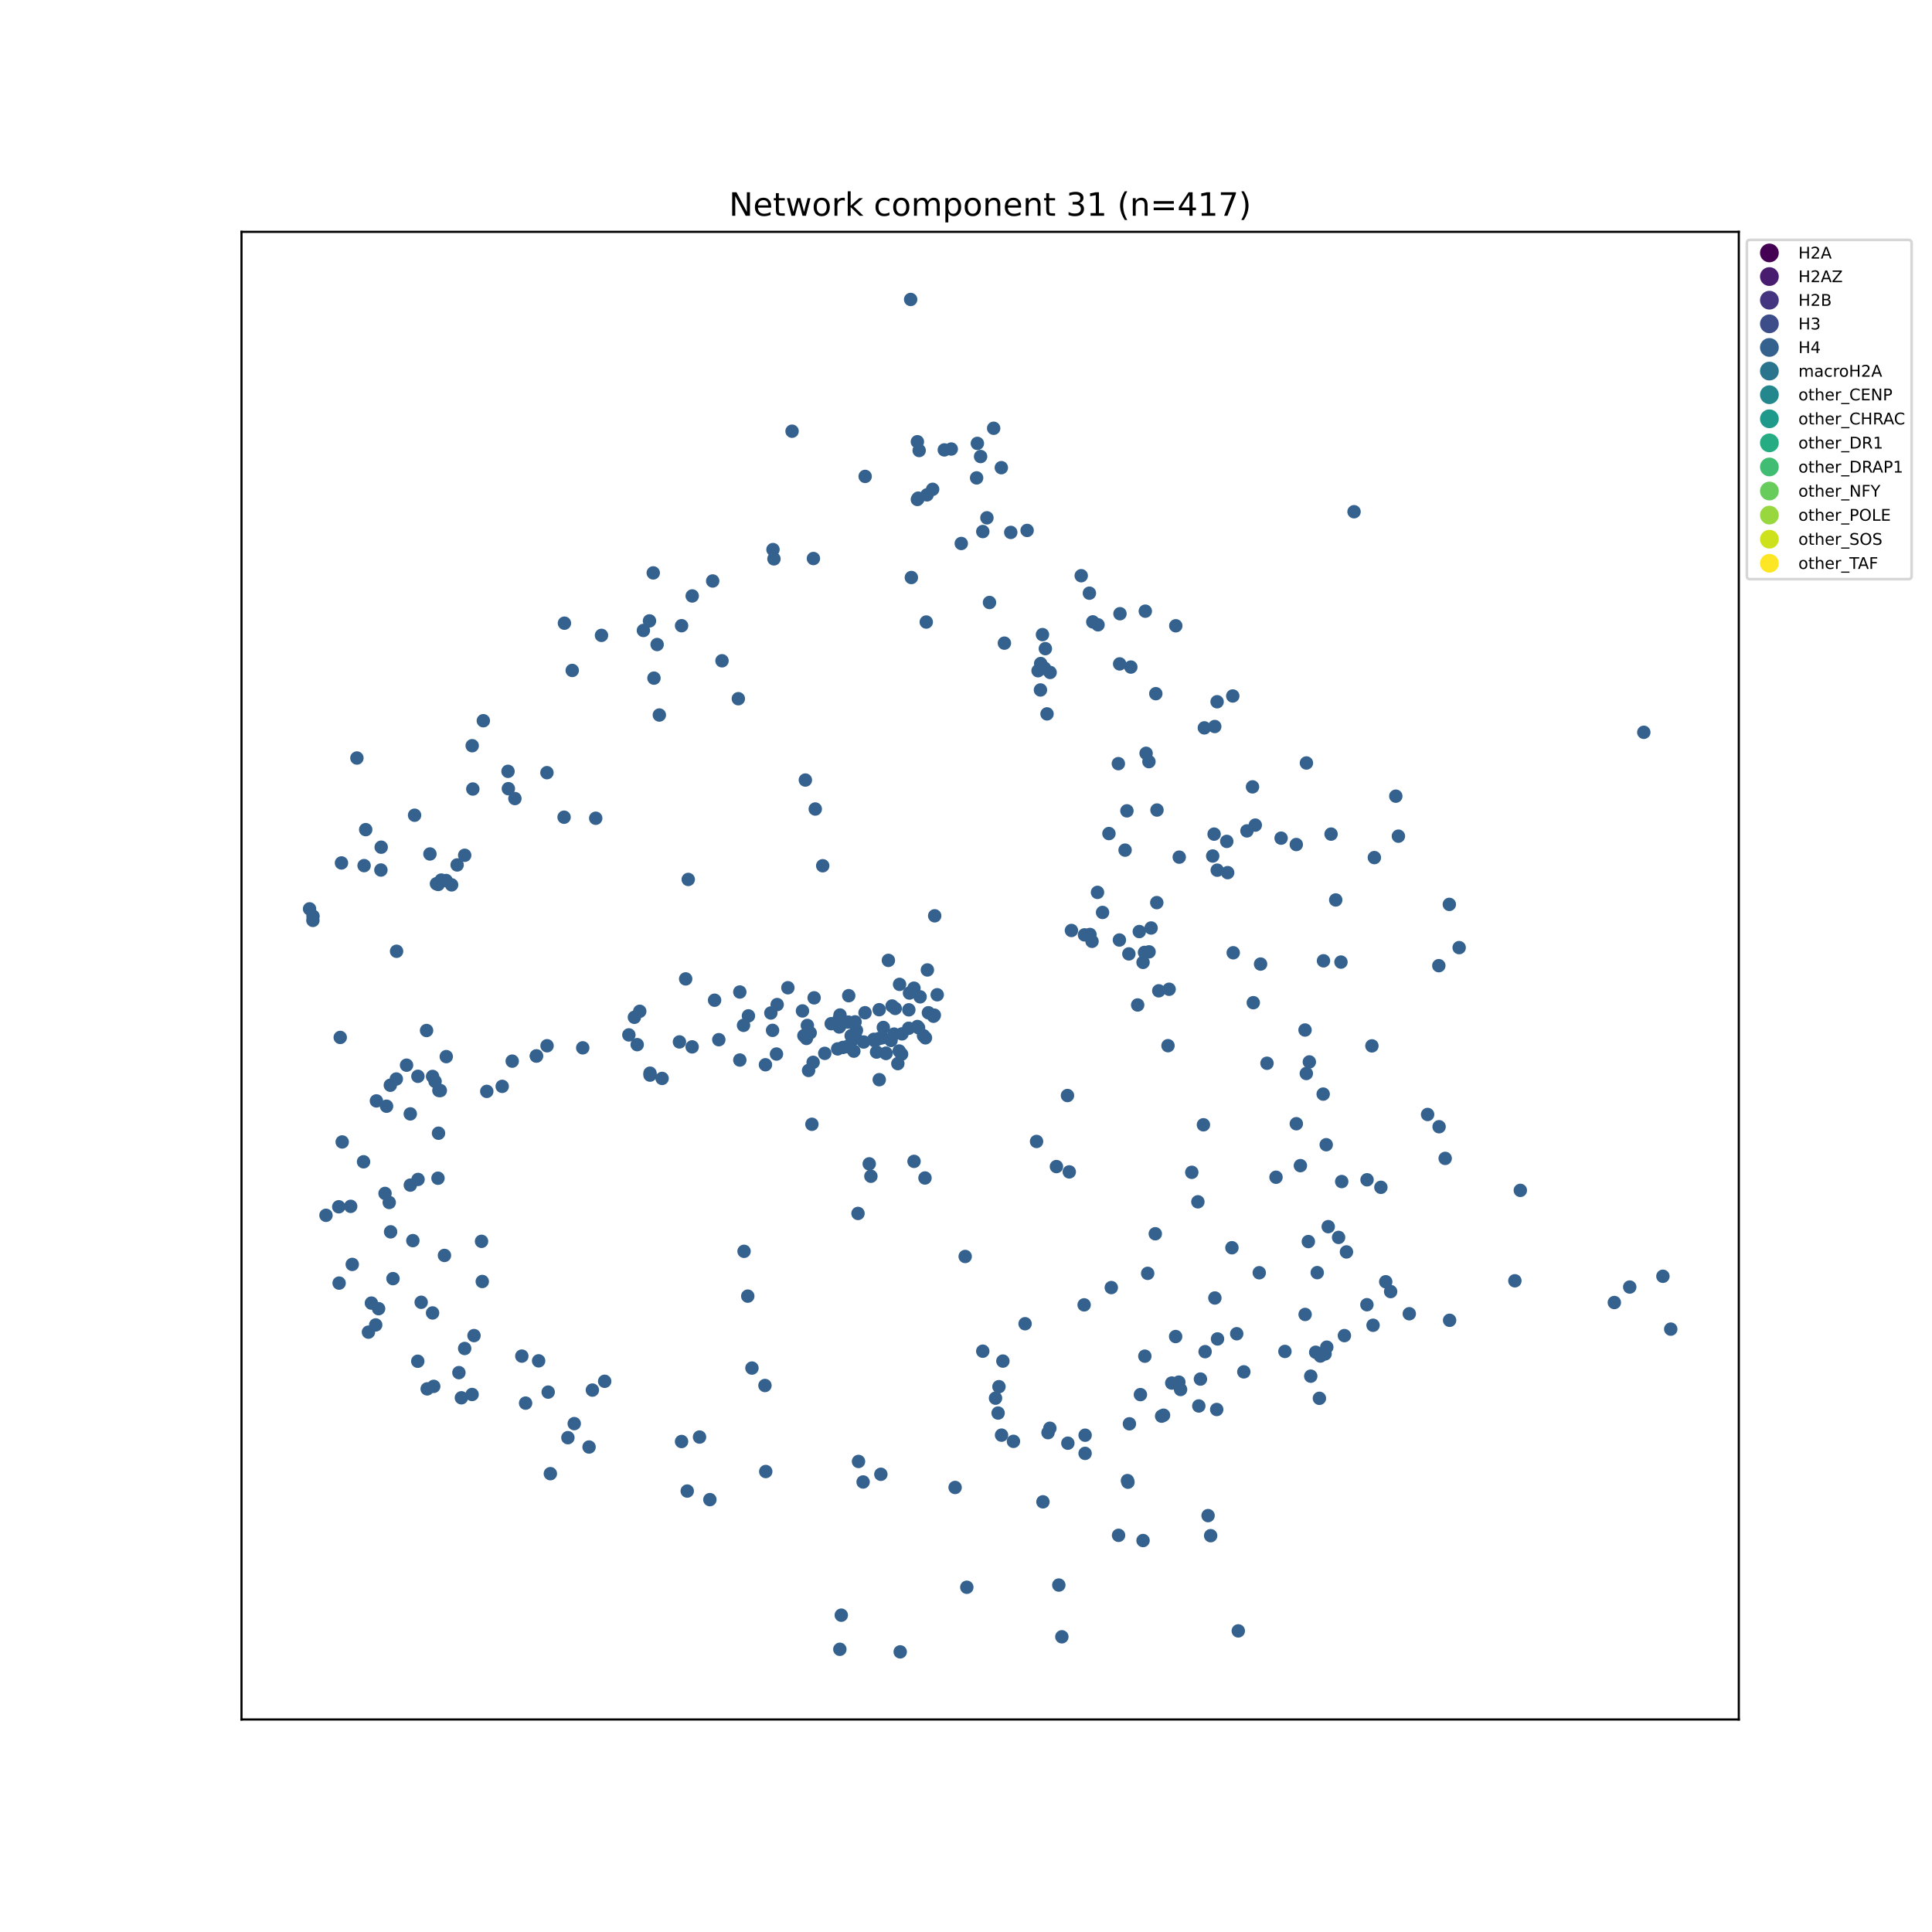<?xml version="1.0" encoding="utf-8" standalone="no"?>
<!DOCTYPE svg PUBLIC "-//W3C//DTD SVG 1.1//EN"
  "http://www.w3.org/Graphics/SVG/1.1/DTD/svg11.dtd">
<!-- Created with matplotlib (https://matplotlib.org/) -->
<svg height="720pt" version="1.1" viewBox="0 0 720 720" width="720pt" xmlns="http://www.w3.org/2000/svg" xmlns:xlink="http://www.w3.org/1999/xlink">
 <defs>
  <style type="text/css">
*{stroke-linecap:butt;stroke-linejoin:round;}
  </style>
 </defs>
 <g id="figure_1">
  <g id="patch_1">
   <path d="M 0 720 
L 720 720 
L 720 0 
L 0 0 
z
" style="fill:#ffffff;"/>
  </g>
  <g id="axes_1">
   <g id="patch_2">
    <path d="M 90 640.8 
L 648 640.8 
L 648 86.4 
L 90 86.4 
z
" style="fill:#ffffff;"/>
   </g>
   <g id="matplotlib.axis_1">
    <g id="xtick_1"/>
    <g id="xtick_2"/>
    <g id="xtick_3"/>
    <g id="xtick_4"/>
    <g id="xtick_5"/>
    <g id="xtick_6"/>
    <g id="xtick_7"/>
    <g id="xtick_8"/>
   </g>
   <g id="matplotlib.axis_2">
    <g id="ytick_1"/>
    <g id="ytick_2"/>
    <g id="ytick_3"/>
    <g id="ytick_4"/>
    <g id="ytick_5"/>
    <g id="ytick_6"/>
    <g id="ytick_7"/>
    <g id="ytick_8"/>
   </g>
   <g id="PathCollection_1">
    <defs>
     <path d="M 0 2.5 
C 0.663 2.5 1.299 2.237 1.768 1.768 
C 2.237 1.299 2.5 0.663 2.5 0 
C 2.5 -0.663 2.237 -1.299 1.768 -1.768 
C 1.299 -2.237 0.663 -2.5 0 -2.5 
C -0.663 -2.5 -1.299 -2.237 -1.768 -1.768 
C -2.237 -1.299 -2.5 -0.663 -2.5 0 
C -2.5 0.663 -2.237 1.299 -1.768 1.768 
C -1.299 2.237 -0.663 2.5 0 2.5 
z
" id="C0_0_34943bd2dd"/>
    </defs>
    <g clip-path="url(#pfd1576b8c4)">
     <use style="fill:#34618d;" x="431.099" xlink:href="#C0_0_34943bd2dd" y="336.381"/>
    </g>
    <g clip-path="url(#pfd1576b8c4)">
     <use style="fill:#34618d;" x="416.779" xlink:href="#C0_0_34943bd2dd" y="284.59"/>
    </g>
    <g clip-path="url(#pfd1576b8c4)">
     <use style="fill:#34618d;" x="211.639" xlink:href="#C0_0_34943bd2dd" y="535.778"/>
    </g>
    <g clip-path="url(#pfd1576b8c4)">
     <use style="fill:#34618d;" x="288.067" xlink:href="#C0_0_34943bd2dd" y="204.816"/>
    </g>
    <g clip-path="url(#pfd1576b8c4)">
     <use style="fill:#34618d;" x="135.689" xlink:href="#C0_0_34943bd2dd" y="322.592"/>
    </g>
    <g clip-path="url(#pfd1576b8c4)">
     <use style="fill:#34618d;" x="501.79" xlink:href="#C0_0_34943bd2dd" y="466.557"/>
    </g>
    <g clip-path="url(#pfd1576b8c4)">
     <use style="fill:#34618d;" x="370.306" xlink:href="#C0_0_34943bd2dd" y="159.604"/>
    </g>
    <g clip-path="url(#pfd1576b8c4)">
     <use style="fill:#34618d;" x="607.352" xlink:href="#C0_0_34943bd2dd" y="479.645"/>
    </g>
    <g clip-path="url(#pfd1576b8c4)">
     <use style="fill:#34618d;" x="371.965" xlink:href="#C0_0_34943bd2dd" y="526.604"/>
    </g>
    <g clip-path="url(#pfd1576b8c4)">
     <use style="fill:#34618d;" x="176.65" xlink:href="#C0_0_34943bd2dd" y="497.737"/>
    </g>
    <g clip-path="url(#pfd1576b8c4)">
     <use style="fill:#34618d;" x="175.974" xlink:href="#C0_0_34943bd2dd" y="277.907"/>
    </g>
    <g clip-path="url(#pfd1576b8c4)">
     <use style="fill:#34618d;" x="355.941" xlink:href="#C0_0_34943bd2dd" y="554.334"/>
    </g>
    <g clip-path="url(#pfd1576b8c4)">
     <use style="fill:#34618d;" x="307.362" xlink:href="#C0_0_34943bd2dd" y="392.558"/>
    </g>
    <g clip-path="url(#pfd1576b8c4)">
     <use style="fill:#34618d;" x="446.416" xlink:href="#C0_0_34943bd2dd" y="447.882"/>
    </g>
    <g clip-path="url(#pfd1576b8c4)">
     <use style="fill:#34618d;" x="340.633" xlink:href="#C0_0_34943bd2dd" y="432.81"/>
    </g>
    <g clip-path="url(#pfd1576b8c4)">
     <use style="fill:#34618d;" x="420.355" xlink:href="#C0_0_34943bd2dd" y="552.364"/>
    </g>
    <g clip-path="url(#pfd1576b8c4)">
     <use style="fill:#34618d;" x="141.092" xlink:href="#C0_0_34943bd2dd" y="487.701"/>
    </g>
    <g clip-path="url(#pfd1576b8c4)">
     <use style="fill:#34618d;" x="314.157" xlink:href="#C0_0_34943bd2dd" y="390.337"/>
    </g>
    <g clip-path="url(#pfd1576b8c4)">
     <use style="fill:#34618d;" x="242.237" xlink:href="#C0_0_34943bd2dd" y="399.946"/>
    </g>
    <g clip-path="url(#pfd1576b8c4)">
     <use style="fill:#34618d;" x="303.827" xlink:href="#C0_0_34943bd2dd" y="301.495"/>
    </g>
    <g clip-path="url(#pfd1576b8c4)">
     <use style="fill:#34618d;" x="354.508" xlink:href="#C0_0_34943bd2dd" y="167.338"/>
    </g>
    <g clip-path="url(#pfd1576b8c4)">
     <use style="fill:#34618d;" x="388.493" xlink:href="#C0_0_34943bd2dd" y="236.499"/>
    </g>
    <g clip-path="url(#pfd1576b8c4)">
     <use style="fill:#34618d;" x="433.619" xlink:href="#C0_0_34943bd2dd" y="527.405"/>
    </g>
    <g clip-path="url(#pfd1576b8c4)">
     <use style="fill:#34618d;" x="452.697" xlink:href="#C0_0_34943bd2dd" y="270.754"/>
    </g>
    <g clip-path="url(#pfd1576b8c4)">
     <use style="fill:#34618d;" x="204.292" xlink:href="#C0_0_34943bd2dd" y="518.798"/>
    </g>
    <g clip-path="url(#pfd1576b8c4)">
     <use style="fill:#34618d;" x="303.402" xlink:href="#C0_0_34943bd2dd" y="371.861"/>
    </g>
    <g clip-path="url(#pfd1576b8c4)">
     <use style="fill:#34618d;" x="338.631" xlink:href="#C0_0_34943bd2dd" y="383.216"/>
    </g>
    <g clip-path="url(#pfd1576b8c4)">
     <use style="fill:#34618d;" x="312.762" xlink:href="#C0_0_34943bd2dd" y="382.726"/>
    </g>
    <g clip-path="url(#pfd1576b8c4)">
     <use style="fill:#34618d;" x="487.584" xlink:href="#C0_0_34943bd2dd" y="462.694"/>
    </g>
    <g clip-path="url(#pfd1576b8c4)">
     <use style="fill:#34618d;" x="487.953" xlink:href="#C0_0_34943bd2dd" y="395.747"/>
    </g>
    <g clip-path="url(#pfd1576b8c4)">
     <use style="fill:#34618d;" x="319.754" xlink:href="#C0_0_34943bd2dd" y="452.214"/>
    </g>
    <g clip-path="url(#pfd1576b8c4)">
     <use style="fill:#34618d;" x="483.092" xlink:href="#C0_0_34943bd2dd" y="314.732"/>
    </g>
    <g clip-path="url(#pfd1576b8c4)">
     <use style="fill:#34618d;" x="338.695" xlink:href="#C0_0_34943bd2dd" y="376.331"/>
    </g>
    <g clip-path="url(#pfd1576b8c4)">
     <use style="fill:#34618d;" x="246.742" xlink:href="#C0_0_34943bd2dd" y="401.896"/>
    </g>
    <g clip-path="url(#pfd1576b8c4)">
     <use style="fill:#34618d;" x="467.067" xlink:href="#C0_0_34943bd2dd" y="373.676"/>
    </g>
    <g clip-path="url(#pfd1576b8c4)">
     <use style="fill:#34618d;" x="566.58" xlink:href="#C0_0_34943bd2dd" y="443.616"/>
    </g>
    <g clip-path="url(#pfd1576b8c4)">
     <use style="fill:#34618d;" x="459.104" xlink:href="#C0_0_34943bd2dd" y="464.997"/>
    </g>
    <g clip-path="url(#pfd1576b8c4)">
     <use style="fill:#34618d;" x="444.143" xlink:href="#C0_0_34943bd2dd" y="436.89"/>
    </g>
    <g clip-path="url(#pfd1576b8c4)">
     <use style="fill:#34618d;" x="490.894" xlink:href="#C0_0_34943bd2dd" y="474.275"/>
    </g>
    <g clip-path="url(#pfd1576b8c4)">
     <use style="fill:#34618d;" x="540.123" xlink:href="#C0_0_34943bd2dd" y="337.037"/>
    </g>
    <g clip-path="url(#pfd1576b8c4)">
     <use style="fill:#34618d;" x="373.247" xlink:href="#C0_0_34943bd2dd" y="534.836"/>
    </g>
    <g clip-path="url(#pfd1576b8c4)">
     <use style="fill:#34618d;" x="151.513" xlink:href="#C0_0_34943bd2dd" y="396.957"/>
    </g>
    <g clip-path="url(#pfd1576b8c4)">
     <use style="fill:#34618d;" x="289.371" xlink:href="#C0_0_34943bd2dd" y="392.808"/>
    </g>
    <g clip-path="url(#pfd1576b8c4)">
     <use style="fill:#34618d;" x="293.621" xlink:href="#C0_0_34943bd2dd" y="368.106"/>
    </g>
    <g clip-path="url(#pfd1576b8c4)">
     <use style="fill:#34618d;" x="374.312" xlink:href="#C0_0_34943bd2dd" y="239.681"/>
    </g>
    <g clip-path="url(#pfd1576b8c4)">
     <use style="fill:#34618d;" x="332.449" xlink:href="#C0_0_34943bd2dd" y="374.905"/>
    </g>
    <g clip-path="url(#pfd1576b8c4)">
     <use style="fill:#34618d;" x="116.651" xlink:href="#C0_0_34943bd2dd" y="341.435"/>
    </g>
    <g clip-path="url(#pfd1576b8c4)">
     <use style="fill:#34618d;" x="147.698" xlink:href="#C0_0_34943bd2dd" y="402.11"/>
    </g>
    <g clip-path="url(#pfd1576b8c4)">
     <use style="fill:#34618d;" x="424.582" xlink:href="#C0_0_34943bd2dd" y="347.162"/>
    </g>
    <g clip-path="url(#pfd1576b8c4)">
     <use style="fill:#34618d;" x="499.738" xlink:href="#C0_0_34943bd2dd" y="358.537"/>
    </g>
    <g clip-path="url(#pfd1576b8c4)">
     <use style="fill:#34618d;" x="373.745" xlink:href="#C0_0_34943bd2dd" y="507.237"/>
    </g>
    <g clip-path="url(#pfd1576b8c4)">
     <use style="fill:#34618d;" x="368.756" xlink:href="#C0_0_34943bd2dd" y="224.532"/>
    </g>
    <g clip-path="url(#pfd1576b8c4)">
     <use style="fill:#34618d;" x="323.936" xlink:href="#C0_0_34943bd2dd" y="433.736"/>
    </g>
    <g clip-path="url(#pfd1576b8c4)">
     <use style="fill:#34618d;" x="494.451" xlink:href="#C0_0_34943bd2dd" y="502.047"/>
    </g>
    <g clip-path="url(#pfd1576b8c4)">
     <use style="fill:#34618d;" x="236.421" xlink:href="#C0_0_34943bd2dd" y="379.115"/>
    </g>
    <g clip-path="url(#pfd1576b8c4)">
     <use style="fill:#34618d;" x="511.272" xlink:href="#C0_0_34943bd2dd" y="389.767"/>
    </g>
    <g clip-path="url(#pfd1576b8c4)">
     <use style="fill:#34618d;" x="521.143" xlink:href="#C0_0_34943bd2dd" y="311.612"/>
    </g>
    <g clip-path="url(#pfd1576b8c4)">
     <use style="fill:#34618d;" x="300.136" xlink:href="#C0_0_34943bd2dd" y="290.701"/>
    </g>
    <g clip-path="url(#pfd1576b8c4)">
     <use style="fill:#34618d;" x="421.43" xlink:href="#C0_0_34943bd2dd" y="248.596"/>
    </g>
    <g clip-path="url(#pfd1576b8c4)">
     <use style="fill:#34618d;" x="347.565" xlink:href="#C0_0_34943bd2dd" y="182.356"/>
    </g>
    <g clip-path="url(#pfd1576b8c4)">
     <use style="fill:#34618d;" x="520.175" xlink:href="#C0_0_34943bd2dd" y="296.709"/>
    </g>
    <g clip-path="url(#pfd1576b8c4)">
     <use style="fill:#34618d;" x="451.171" xlink:href="#C0_0_34943bd2dd" y="572.303"/>
    </g>
    <g clip-path="url(#pfd1576b8c4)">
     <use style="fill:#34618d;" x="464.698" xlink:href="#C0_0_34943bd2dd" y="309.65"/>
    </g>
    <g clip-path="url(#pfd1576b8c4)">
     <use style="fill:#34618d;" x="463.536" xlink:href="#C0_0_34943bd2dd" y="511.253"/>
    </g>
    <g clip-path="url(#pfd1576b8c4)">
     <use style="fill:#34618d;" x="295.179" xlink:href="#C0_0_34943bd2dd" y="160.7"/>
    </g>
    <g clip-path="url(#pfd1576b8c4)">
     <use style="fill:#34618d;" x="277.095" xlink:href="#C0_0_34943bd2dd" y="382.113"/>
    </g>
    <g clip-path="url(#pfd1576b8c4)">
     <use style="fill:#34618d;" x="386.296" xlink:href="#C0_0_34943bd2dd" y="425.389"/>
    </g>
    <g clip-path="url(#pfd1576b8c4)">
     <use style="fill:#34618d;" x="152.916" xlink:href="#C0_0_34943bd2dd" y="441.656"/>
    </g>
    <g clip-path="url(#pfd1576b8c4)">
     <use style="fill:#34618d;" x="213.998" xlink:href="#C0_0_34943bd2dd" y="530.542"/>
    </g>
    <g clip-path="url(#pfd1576b8c4)">
     <use style="fill:#34618d;" x="127.258" xlink:href="#C0_0_34943bd2dd" y="321.59"/>
    </g>
    <g clip-path="url(#pfd1576b8c4)">
     <use style="fill:#34618d;" x="428.986" xlink:href="#C0_0_34943bd2dd" y="345.837"/>
    </g>
    <g clip-path="url(#pfd1576b8c4)">
     <use style="fill:#34618d;" x="171.947" xlink:href="#C0_0_34943bd2dd" y="520.917"/>
    </g>
    <g clip-path="url(#pfd1576b8c4)">
     <use style="fill:#34618d;" x="492.08" xlink:href="#C0_0_34943bd2dd" y="505.351"/>
    </g>
    <g clip-path="url(#pfd1576b8c4)">
     <use style="fill:#34618d;" x="453.626" xlink:href="#C0_0_34943bd2dd" y="324.291"/>
    </g>
    <g clip-path="url(#pfd1576b8c4)">
     <use style="fill:#34618d;" x="564.549" xlink:href="#C0_0_34943bd2dd" y="477.314"/>
    </g>
    <g clip-path="url(#pfd1576b8c4)">
     <use style="fill:#34618d;" x="363.955" xlink:href="#C0_0_34943bd2dd" y="178.098"/>
    </g>
    <g clip-path="url(#pfd1576b8c4)">
     <use style="fill:#34618d;" x="389.575" xlink:href="#C0_0_34943bd2dd" y="241.732"/>
    </g>
    <g clip-path="url(#pfd1576b8c4)">
     <use style="fill:#34618d;" x="278.919" xlink:href="#C0_0_34943bd2dd" y="378.586"/>
    </g>
    <g clip-path="url(#pfd1576b8c4)">
     <use style="fill:#34618d;" x="127.524" xlink:href="#C0_0_34943bd2dd" y="425.573"/>
    </g>
    <g clip-path="url(#pfd1576b8c4)">
     <use style="fill:#34618d;" x="238.415" xlink:href="#C0_0_34943bd2dd" y="376.88"/>
    </g>
    <g clip-path="url(#pfd1576b8c4)">
     <use style="fill:#34618d;" x="345.19" xlink:href="#C0_0_34943bd2dd" y="231.814"/>
    </g>
    <g clip-path="url(#pfd1576b8c4)">
     <use style="fill:#34618d;" x="318.735" xlink:href="#C0_0_34943bd2dd" y="386.898"/>
    </g>
    <g clip-path="url(#pfd1576b8c4)">
     <use style="fill:#34618d;" x="494.993" xlink:href="#C0_0_34943bd2dd" y="457.14"/>
    </g>
    <g clip-path="url(#pfd1576b8c4)">
     <use style="fill:#34618d;" x="210.347" xlink:href="#C0_0_34943bd2dd" y="232.24"/>
    </g>
    <g clip-path="url(#pfd1576b8c4)">
     <use style="fill:#34618d;" x="404.023" xlink:href="#C0_0_34943bd2dd" y="486.284"/>
    </g>
    <g clip-path="url(#pfd1576b8c4)">
     <use style="fill:#34618d;" x="316.297" xlink:href="#C0_0_34943bd2dd" y="371.062"/>
    </g>
    <g clip-path="url(#pfd1576b8c4)">
     <use style="fill:#34618d;" x="417.382" xlink:href="#C0_0_34943bd2dd" y="228.714"/>
    </g>
    <g clip-path="url(#pfd1576b8c4)">
     <use style="fill:#34618d;" x="203.874" xlink:href="#C0_0_34943bd2dd" y="389.722"/>
    </g>
    <g clip-path="url(#pfd1576b8c4)">
     <use style="fill:#34618d;" x="475.531" xlink:href="#C0_0_34943bd2dd" y="438.718"/>
    </g>
    <g clip-path="url(#pfd1576b8c4)">
     <use style="fill:#34618d;" x="466.775" xlink:href="#C0_0_34943bd2dd" y="293.244"/>
    </g>
    <g clip-path="url(#pfd1576b8c4)">
     <use style="fill:#34618d;" x="141.949" xlink:href="#C0_0_34943bd2dd" y="324.23"/>
    </g>
    <g clip-path="url(#pfd1576b8c4)">
     <use style="fill:#34618d;" x="457.514" xlink:href="#C0_0_34943bd2dd" y="325.21"/>
    </g>
    <g clip-path="url(#pfd1576b8c4)">
     <use style="fill:#34618d;" x="459.589" xlink:href="#C0_0_34943bd2dd" y="355.07"/>
    </g>
    <g clip-path="url(#pfd1576b8c4)">
     <use style="fill:#34618d;" x="299.586" xlink:href="#C0_0_34943bd2dd" y="385.976"/>
    </g>
    <g clip-path="url(#pfd1576b8c4)">
     <use style="fill:#34618d;" x="619.717" xlink:href="#C0_0_34943bd2dd" y="475.629"/>
    </g>
    <g clip-path="url(#pfd1576b8c4)">
     <use style="fill:#34618d;" x="478.851" xlink:href="#C0_0_34943bd2dd" y="503.642"/>
    </g>
    <g clip-path="url(#pfd1576b8c4)">
     <use style="fill:#34618d;" x="395.725" xlink:href="#C0_0_34943bd2dd" y="609.986"/>
    </g>
    <g clip-path="url(#pfd1576b8c4)">
     <use style="fill:#34618d;" x="179.454" xlink:href="#C0_0_34943bd2dd" y="462.61"/>
    </g>
    <g clip-path="url(#pfd1576b8c4)">
     <use style="fill:#34618d;" x="173.166" xlink:href="#C0_0_34943bd2dd" y="502.541"/>
    </g>
    <g clip-path="url(#pfd1576b8c4)">
     <use style="fill:#34618d;" x="438.179" xlink:href="#C0_0_34943bd2dd" y="233.211"/>
    </g>
    <g clip-path="url(#pfd1576b8c4)">
     <use style="fill:#34618d;" x="504.613" xlink:href="#C0_0_34943bd2dd" y="190.706"/>
    </g>
    <g clip-path="url(#pfd1576b8c4)">
     <use style="fill:#34618d;" x="166.312" xlink:href="#C0_0_34943bd2dd" y="393.768"/>
    </g>
    <g clip-path="url(#pfd1576b8c4)">
     <use style="fill:#34618d;" x="399.289" xlink:href="#C0_0_34943bd2dd" y="346.763"/>
    </g>
    <g clip-path="url(#pfd1576b8c4)">
     <use style="fill:#34618d;" x="155.693" xlink:href="#C0_0_34943bd2dd" y="507.298"/>
    </g>
    <g clip-path="url(#pfd1576b8c4)">
     <use style="fill:#34618d;" x="333.618" xlink:href="#C0_0_34943bd2dd" y="375.821"/>
    </g>
    <g clip-path="url(#pfd1576b8c4)">
     <use style="fill:#34618d;" x="285.37" xlink:href="#C0_0_34943bd2dd" y="548.393"/>
    </g>
    <g clip-path="url(#pfd1576b8c4)">
     <use style="fill:#34618d;" x="331.076" xlink:href="#C0_0_34943bd2dd" y="357.903"/>
    </g>
    <g clip-path="url(#pfd1576b8c4)">
     <use style="fill:#34618d;" x="622.636" xlink:href="#C0_0_34943bd2dd" y="495.325"/>
    </g>
    <g clip-path="url(#pfd1576b8c4)">
     <use style="fill:#34618d;" x="144.061" xlink:href="#C0_0_34943bd2dd" y="412.255"/>
    </g>
    <g clip-path="url(#pfd1576b8c4)">
     <use style="fill:#34618d;" x="318.672" xlink:href="#C0_0_34943bd2dd" y="380.816"/>
    </g>
    <g clip-path="url(#pfd1576b8c4)">
     <use style="fill:#34618d;" x="253.999" xlink:href="#C0_0_34943bd2dd" y="537.209"/>
    </g>
    <g clip-path="url(#pfd1576b8c4)">
     <use style="fill:#34618d;" x="407.248" xlink:href="#C0_0_34943bd2dd" y="231.756"/>
    </g>
    <g clip-path="url(#pfd1576b8c4)">
     <use style="fill:#34618d;" x="436.677" xlink:href="#C0_0_34943bd2dd" y="515.423"/>
    </g>
    <g clip-path="url(#pfd1576b8c4)">
     <use style="fill:#34618d;" x="162.658" xlink:href="#C0_0_34943bd2dd" y="329.346"/>
    </g>
    <g clip-path="url(#pfd1576b8c4)">
     <use style="fill:#34618d;" x="493.112" xlink:href="#C0_0_34943bd2dd" y="407.737"/>
    </g>
    <g clip-path="url(#pfd1576b8c4)">
     <use style="fill:#34618d;" x="321.858" xlink:href="#C0_0_34943bd2dd" y="388.322"/>
    </g>
    <g clip-path="url(#pfd1576b8c4)">
     <use style="fill:#34618d;" x="540.224" xlink:href="#C0_0_34943bd2dd" y="492.034"/>
    </g>
    <g clip-path="url(#pfd1576b8c4)">
     <use style="fill:#34618d;" x="389.084" xlink:href="#C0_0_34943bd2dd" y="248.928"/>
    </g>
    <g clip-path="url(#pfd1576b8c4)">
     <use style="fill:#34618d;" x="420.697" xlink:href="#C0_0_34943bd2dd" y="355.489"/>
    </g>
    <g clip-path="url(#pfd1576b8c4)">
     <use style="fill:#34618d;" x="335.996" xlink:href="#C0_0_34943bd2dd" y="392.866"/>
    </g>
    <g clip-path="url(#pfd1576b8c4)">
     <use style="fill:#34618d;" x="344.16" xlink:href="#C0_0_34943bd2dd" y="385.969"/>
    </g>
    <g clip-path="url(#pfd1576b8c4)">
     <use style="fill:#34618d;" x="195.875" xlink:href="#C0_0_34943bd2dd" y="522.905"/>
    </g>
    <g clip-path="url(#pfd1576b8c4)">
     <use style="fill:#34618d;" x="190.886" xlink:href="#C0_0_34943bd2dd" y="395.457"/>
    </g>
    <g clip-path="url(#pfd1576b8c4)">
     <use style="fill:#34618d;" x="153.859" xlink:href="#C0_0_34943bd2dd" y="462.344"/>
    </g>
    <g clip-path="url(#pfd1576b8c4)">
     <use style="fill:#34618d;" x="176.204" xlink:href="#C0_0_34943bd2dd" y="294.047"/>
    </g>
    <g clip-path="url(#pfd1576b8c4)">
     <use style="fill:#34618d;" x="199.91" xlink:href="#C0_0_34943bd2dd" y="393.495"/>
    </g>
    <g clip-path="url(#pfd1576b8c4)">
     <use style="fill:#34618d;" x="414.148" xlink:href="#C0_0_34943bd2dd" y="479.844"/>
    </g>
    <g clip-path="url(#pfd1576b8c4)">
     <use style="fill:#34618d;" x="345.988" xlink:href="#C0_0_34943bd2dd" y="377.425"/>
    </g>
    <g clip-path="url(#pfd1576b8c4)">
     <use style="fill:#34618d;" x="448.826" xlink:href="#C0_0_34943bd2dd" y="271.257"/>
    </g>
    <g clip-path="url(#pfd1576b8c4)">
     <use style="fill:#34618d;" x="191.889" xlink:href="#C0_0_34943bd2dd" y="297.596"/>
    </g>
    <g clip-path="url(#pfd1576b8c4)">
     <use style="fill:#34618d;" x="439.327" xlink:href="#C0_0_34943bd2dd" y="515.076"/>
    </g>
    <g clip-path="url(#pfd1576b8c4)">
     <use style="fill:#34618d;" x="501.021" xlink:href="#C0_0_34943bd2dd" y="497.739"/>
    </g>
    <g clip-path="url(#pfd1576b8c4)">
     <use style="fill:#34618d;" x="166.254" xlink:href="#C0_0_34943bd2dd" y="328.15"/>
    </g>
    <g clip-path="url(#pfd1576b8c4)">
     <use style="fill:#34618d;" x="461.473" xlink:href="#C0_0_34943bd2dd" y="607.79"/>
    </g>
    <g clip-path="url(#pfd1576b8c4)">
     <use style="fill:#34618d;" x="397.959" xlink:href="#C0_0_34943bd2dd" y="537.833"/>
    </g>
    <g clip-path="url(#pfd1576b8c4)">
     <use style="fill:#34618d;" x="420.902" xlink:href="#C0_0_34943bd2dd" y="530.614"/>
    </g>
    <g clip-path="url(#pfd1576b8c4)">
     <use style="fill:#34618d;" x="242.045" xlink:href="#C0_0_34943bd2dd" y="231.389"/>
    </g>
    <g clip-path="url(#pfd1576b8c4)">
     <use style="fill:#34618d;" x="257.966" xlink:href="#C0_0_34943bd2dd" y="222.094"/>
    </g>
    <g clip-path="url(#pfd1576b8c4)">
     <use style="fill:#34618d;" x="116.606" xlink:href="#C0_0_34943bd2dd" y="343"/>
    </g>
    <g clip-path="url(#pfd1576b8c4)">
     <use style="fill:#34618d;" x="194.468" xlink:href="#C0_0_34943bd2dd" y="505.381"/>
    </g>
    <g clip-path="url(#pfd1576b8c4)">
     <use style="fill:#34618d;" x="312.986" xlink:href="#C0_0_34943bd2dd" y="614.644"/>
    </g>
    <g clip-path="url(#pfd1576b8c4)">
     <use style="fill:#34618d;" x="438.124" xlink:href="#C0_0_34943bd2dd" y="498.089"/>
    </g>
    <g clip-path="url(#pfd1576b8c4)">
     <use style="fill:#34618d;" x="205.105" xlink:href="#C0_0_34943bd2dd" y="549.192"/>
    </g>
    <g clip-path="url(#pfd1576b8c4)">
     <use style="fill:#34618d;" x="453.735" xlink:href="#C0_0_34943bd2dd" y="498.984"/>
    </g>
    <g clip-path="url(#pfd1576b8c4)">
     <use style="fill:#34618d;" x="335.241" xlink:href="#C0_0_34943bd2dd" y="366.845"/>
    </g>
    <g clip-path="url(#pfd1576b8c4)">
     <use style="fill:#34618d;" x="335.48" xlink:href="#C0_0_34943bd2dd" y="615.6"/>
    </g>
    <g clip-path="url(#pfd1576b8c4)">
     <use style="fill:#34618d;" x="326.666" xlink:href="#C0_0_34943bd2dd" y="392.079"/>
    </g>
    <g clip-path="url(#pfd1576b8c4)">
     <use style="fill:#34618d;" x="339.639" xlink:href="#C0_0_34943bd2dd" y="215.222"/>
    </g>
    <g clip-path="url(#pfd1576b8c4)">
     <use style="fill:#34618d;" x="432.898" xlink:href="#C0_0_34943bd2dd" y="527.757"/>
    </g>
    <g clip-path="url(#pfd1576b8c4)">
     <use style="fill:#34618d;" x="330.175" xlink:href="#C0_0_34943bd2dd" y="392.54"/>
    </g>
    <g clip-path="url(#pfd1576b8c4)">
     <use style="fill:#34618d;" x="322.366" xlink:href="#C0_0_34943bd2dd" y="377.416"/>
    </g>
    <g clip-path="url(#pfd1576b8c4)">
     <use style="fill:#34618d;" x="163.561" xlink:href="#C0_0_34943bd2dd" y="406.39"/>
    </g>
    <g clip-path="url(#pfd1576b8c4)">
     <use style="fill:#34618d;" x="391.258" xlink:href="#C0_0_34943bd2dd" y="532.264"/>
    </g>
    <g clip-path="url(#pfd1576b8c4)">
     <use style="fill:#34618d;" x="130.686" xlink:href="#C0_0_34943bd2dd" y="449.57"/>
    </g>
    <g clip-path="url(#pfd1576b8c4)">
     <use style="fill:#34618d;" x="349.269" xlink:href="#C0_0_34943bd2dd" y="370.716"/>
    </g>
    <g clip-path="url(#pfd1576b8c4)">
     <use style="fill:#34618d;" x="313.042" xlink:href="#C0_0_34943bd2dd" y="382.244"/>
    </g>
    <g clip-path="url(#pfd1576b8c4)">
     <use style="fill:#34618d;" x="213.256" xlink:href="#C0_0_34943bd2dd" y="249.857"/>
    </g>
    <g clip-path="url(#pfd1576b8c4)">
     <use style="fill:#34618d;" x="138.407" xlink:href="#C0_0_34943bd2dd" y="485.623"/>
    </g>
    <g clip-path="url(#pfd1576b8c4)">
     <use style="fill:#34618d;" x="254.005" xlink:href="#C0_0_34943bd2dd" y="233.182"/>
    </g>
    <g clip-path="url(#pfd1576b8c4)">
     <use style="fill:#34618d;" x="168.304" xlink:href="#C0_0_34943bd2dd" y="329.763"/>
    </g>
    <g clip-path="url(#pfd1576b8c4)">
     <use style="fill:#34618d;" x="496.046" xlink:href="#C0_0_34943bd2dd" y="310.847"/>
    </g>
    <g clip-path="url(#pfd1576b8c4)">
     <use style="fill:#34618d;" x="301.34" xlink:href="#C0_0_34943bd2dd" y="398.922"/>
    </g>
    <g clip-path="url(#pfd1576b8c4)">
     <use style="fill:#34618d;" x="245.719" xlink:href="#C0_0_34943bd2dd" y="266.466"/>
    </g>
    <g clip-path="url(#pfd1576b8c4)">
     <use style="fill:#34618d;" x="333.182" xlink:href="#C0_0_34943bd2dd" y="385.373"/>
    </g>
    <g clip-path="url(#pfd1576b8c4)">
     <use style="fill:#34618d;" x="152.9" xlink:href="#C0_0_34943bd2dd" y="415.114"/>
    </g>
    <g clip-path="url(#pfd1576b8c4)">
     <use style="fill:#34618d;" x="452.461" xlink:href="#C0_0_34943bd2dd" y="310.854"/>
    </g>
    <g clip-path="url(#pfd1576b8c4)">
     <use style="fill:#34618d;" x="426.648" xlink:href="#C0_0_34943bd2dd" y="505.407"/>
    </g>
    <g clip-path="url(#pfd1576b8c4)">
     <use style="fill:#34618d;" x="327.67" xlink:href="#C0_0_34943bd2dd" y="402.369"/>
    </g>
    <g clip-path="url(#pfd1576b8c4)">
     <use style="fill:#34618d;" x="287.912" xlink:href="#C0_0_34943bd2dd" y="383.985"/>
    </g>
    <g clip-path="url(#pfd1576b8c4)">
     <use style="fill:#34618d;" x="203.831" xlink:href="#C0_0_34943bd2dd" y="287.953"/>
    </g>
    <g clip-path="url(#pfd1576b8c4)">
     <use style="fill:#34618d;" x="457.181" xlink:href="#C0_0_34943bd2dd" y="313.565"/>
    </g>
    <g clip-path="url(#pfd1576b8c4)">
     <use style="fill:#34618d;" x="387.746" xlink:href="#C0_0_34943bd2dd" y="257.126"/>
    </g>
    <g clip-path="url(#pfd1576b8c4)">
     <use style="fill:#34618d;" x="536.208" xlink:href="#C0_0_34943bd2dd" y="359.88"/>
    </g>
    <g clip-path="url(#pfd1576b8c4)">
     <use style="fill:#34618d;" x="398.486" xlink:href="#C0_0_34943bd2dd" y="436.732"/>
    </g>
    <g clip-path="url(#pfd1576b8c4)">
     <use style="fill:#34618d;" x="449.11" xlink:href="#C0_0_34943bd2dd" y="503.726"/>
    </g>
    <g clip-path="url(#pfd1576b8c4)">
     <use style="fill:#34618d;" x="342.896" xlink:href="#C0_0_34943bd2dd" y="371.489"/>
    </g>
    <g clip-path="url(#pfd1576b8c4)">
     <use style="fill:#34618d;" x="328.271" xlink:href="#C0_0_34943bd2dd" y="549.423"/>
    </g>
    <g clip-path="url(#pfd1576b8c4)">
     <use style="fill:#34618d;" x="516.42" xlink:href="#C0_0_34943bd2dd" y="477.673"/>
    </g>
    <g clip-path="url(#pfd1576b8c4)">
     <use style="fill:#34618d;" x="143.489" xlink:href="#C0_0_34943bd2dd" y="444.758"/>
    </g>
    <g clip-path="url(#pfd1576b8c4)">
     <use style="fill:#34618d;" x="382.775" xlink:href="#C0_0_34943bd2dd" y="197.678"/>
    </g>
    <g clip-path="url(#pfd1576b8c4)">
     <use style="fill:#34618d;" x="316.129" xlink:href="#C0_0_34943bd2dd" y="380.902"/>
    </g>
    <g clip-path="url(#pfd1576b8c4)">
     <use style="fill:#34618d;" x="162.14" xlink:href="#C0_0_34943bd2dd" y="402.997"/>
    </g>
    <g clip-path="url(#pfd1576b8c4)">
     <use style="fill:#34618d;" x="409.198" xlink:href="#C0_0_34943bd2dd" y="232.849"/>
    </g>
    <g clip-path="url(#pfd1576b8c4)">
     <use style="fill:#34618d;" x="334.598" xlink:href="#C0_0_34943bd2dd" y="396.375"/>
    </g>
    <g clip-path="url(#pfd1576b8c4)">
     <use style="fill:#34618d;" x="543.786" xlink:href="#C0_0_34943bd2dd" y="353.153"/>
    </g>
    <g clip-path="url(#pfd1576b8c4)">
     <use style="fill:#34618d;" x="317.709" xlink:href="#C0_0_34943bd2dd" y="387.398"/>
    </g>
    <g clip-path="url(#pfd1576b8c4)">
     <use style="fill:#34618d;" x="324.555" xlink:href="#C0_0_34943bd2dd" y="438.352"/>
    </g>
    <g clip-path="url(#pfd1576b8c4)">
     <use style="fill:#34618d;" x="326.016" xlink:href="#C0_0_34943bd2dd" y="387.892"/>
    </g>
    <g clip-path="url(#pfd1576b8c4)">
     <use style="fill:#34618d;" x="377.684" xlink:href="#C0_0_34943bd2dd" y="537.15"/>
    </g>
    <g clip-path="url(#pfd1576b8c4)">
     <use style="fill:#34618d;" x="413.27" xlink:href="#C0_0_34943bd2dd" y="310.644"/>
    </g>
    <g clip-path="url(#pfd1576b8c4)">
     <use style="fill:#34618d;" x="451.936" xlink:href="#C0_0_34943bd2dd" y="319.011"/>
    </g>
    <g clip-path="url(#pfd1576b8c4)">
     <use style="fill:#34618d;" x="160.224" xlink:href="#C0_0_34943bd2dd" y="318.248"/>
    </g>
    <g clip-path="url(#pfd1576b8c4)">
     <use style="fill:#34618d;" x="266.306" xlink:href="#C0_0_34943bd2dd" y="372.747"/>
    </g>
    <g clip-path="url(#pfd1576b8c4)">
     <use style="fill:#34618d;" x="171.022" xlink:href="#C0_0_34943bd2dd" y="511.54"/>
    </g>
    <g clip-path="url(#pfd1576b8c4)">
     <use style="fill:#34618d;" x="386.859" xlink:href="#C0_0_34943bd2dd" y="249.958"/>
    </g>
    <g clip-path="url(#pfd1576b8c4)">
     <use style="fill:#34618d;" x="419.971" xlink:href="#C0_0_34943bd2dd" y="302.182"/>
    </g>
    <g clip-path="url(#pfd1576b8c4)">
     <use style="fill:#34618d;" x="348.332" xlink:href="#C0_0_34943bd2dd" y="341.296"/>
    </g>
    <g clip-path="url(#pfd1576b8c4)">
     <use style="fill:#34618d;" x="161.209" xlink:href="#C0_0_34943bd2dd" y="401.16"/>
    </g>
    <g clip-path="url(#pfd1576b8c4)">
     <use style="fill:#34618d;" x="242.248" xlink:href="#C0_0_34943bd2dd" y="400.661"/>
    </g>
    <g clip-path="url(#pfd1576b8c4)">
     <use style="fill:#34618d;" x="469.29" xlink:href="#C0_0_34943bd2dd" y="474.318"/>
    </g>
    <g clip-path="url(#pfd1576b8c4)">
     <use style="fill:#34618d;" x="342.546" xlink:href="#C0_0_34943bd2dd" y="167.896"/>
    </g>
    <g clip-path="url(#pfd1576b8c4)">
     <use style="fill:#34618d;" x="335.095" xlink:href="#C0_0_34943bd2dd" y="391.671"/>
    </g>
    <g clip-path="url(#pfd1576b8c4)">
     <use style="fill:#34618d;" x="364.234" xlink:href="#C0_0_34943bd2dd" y="165.239"/>
    </g>
    <g clip-path="url(#pfd1576b8c4)">
     <use style="fill:#34618d;" x="405.986" xlink:href="#C0_0_34943bd2dd" y="221.06"/>
    </g>
    <g clip-path="url(#pfd1576b8c4)">
     <use style="fill:#34618d;" x="382.019" xlink:href="#C0_0_34943bd2dd" y="493.319"/>
    </g>
    <g clip-path="url(#pfd1576b8c4)">
     <use style="fill:#34618d;" x="425.979" xlink:href="#C0_0_34943bd2dd" y="358.647"/>
    </g>
    <g clip-path="url(#pfd1576b8c4)">
     <use style="fill:#34618d;" x="428.218" xlink:href="#C0_0_34943bd2dd" y="354.729"/>
    </g>
    <g clip-path="url(#pfd1576b8c4)">
     <use style="fill:#34618d;" x="345.609" xlink:href="#C0_0_34943bd2dd" y="361.472"/>
    </g>
    <g clip-path="url(#pfd1576b8c4)">
     <use style="fill:#34618d;" x="509.461" xlink:href="#C0_0_34943bd2dd" y="439.674"/>
    </g>
    <g clip-path="url(#pfd1576b8c4)">
     <use style="fill:#34618d;" x="115.364" xlink:href="#C0_0_34943bd2dd" y="338.709"/>
    </g>
    <g clip-path="url(#pfd1576b8c4)">
     <use style="fill:#34618d;" x="410.889" xlink:href="#C0_0_34943bd2dd" y="340.039"/>
    </g>
    <g clip-path="url(#pfd1576b8c4)">
     <use style="fill:#34618d;" x="439.964" xlink:href="#C0_0_34943bd2dd" y="517.826"/>
    </g>
    <g clip-path="url(#pfd1576b8c4)">
     <use style="fill:#34618d;" x="477.429" xlink:href="#C0_0_34943bd2dd" y="312.36"/>
    </g>
    <g clip-path="url(#pfd1576b8c4)">
     <use style="fill:#34618d;" x="486.38" xlink:href="#C0_0_34943bd2dd" y="489.855"/>
    </g>
    <g clip-path="url(#pfd1576b8c4)">
     <use style="fill:#34618d;" x="511.697" xlink:href="#C0_0_34943bd2dd" y="493.884"/>
    </g>
    <g clip-path="url(#pfd1576b8c4)">
     <use style="fill:#34618d;" x="340.607" xlink:href="#C0_0_34943bd2dd" y="368.267"/>
    </g>
    <g clip-path="url(#pfd1576b8c4)">
     <use style="fill:#34618d;" x="497.784" xlink:href="#C0_0_34943bd2dd" y="335.382"/>
    </g>
    <g clip-path="url(#pfd1576b8c4)">
     <use style="fill:#34618d;" x="348.198" xlink:href="#C0_0_34943bd2dd" y="378.313"/>
    </g>
    <g clip-path="url(#pfd1576b8c4)">
     <use style="fill:#34618d;" x="417.258" xlink:href="#C0_0_34943bd2dd" y="247.419"/>
    </g>
    <g clip-path="url(#pfd1576b8c4)">
     <use style="fill:#34618d;" x="315.714" xlink:href="#C0_0_34943bd2dd" y="390.069"/>
    </g>
    <g clip-path="url(#pfd1576b8c4)">
     <use style="fill:#34618d;" x="419.286" xlink:href="#C0_0_34943bd2dd" y="316.815"/>
    </g>
    <g clip-path="url(#pfd1576b8c4)">
     <use style="fill:#34618d;" x="452.748" xlink:href="#C0_0_34943bd2dd" y="483.721"/>
    </g>
    <g clip-path="url(#pfd1576b8c4)">
     <use style="fill:#34618d;" x="601.618" xlink:href="#C0_0_34943bd2dd" y="485.411"/>
    </g>
    <g clip-path="url(#pfd1576b8c4)">
     <use style="fill:#34618d;" x="146.456" xlink:href="#C0_0_34943bd2dd" y="476.507"/>
    </g>
    <g clip-path="url(#pfd1576b8c4)">
     <use style="fill:#34618d;" x="538.575" xlink:href="#C0_0_34943bd2dd" y="431.698"/>
    </g>
    <g clip-path="url(#pfd1576b8c4)">
     <use style="fill:#34618d;" x="126.794" xlink:href="#C0_0_34943bd2dd" y="386.619"/>
    </g>
    <g clip-path="url(#pfd1576b8c4)">
     <use style="fill:#34618d;" x="275.155" xlink:href="#C0_0_34943bd2dd" y="260.39"/>
    </g>
    <g clip-path="url(#pfd1576b8c4)">
     <use style="fill:#34618d;" x="269.072" xlink:href="#C0_0_34943bd2dd" y="246.256"/>
    </g>
    <g clip-path="url(#pfd1576b8c4)">
     <use style="fill:#34618d;" x="200.727" xlink:href="#C0_0_34943bd2dd" y="507.147"/>
    </g>
    <g clip-path="url(#pfd1576b8c4)">
     <use style="fill:#34618d;" x="514.617" xlink:href="#C0_0_34943bd2dd" y="442.477"/>
    </g>
    <g clip-path="url(#pfd1576b8c4)">
     <use style="fill:#34618d;" x="406.19" xlink:href="#C0_0_34943bd2dd" y="348.255"/>
    </g>
    <g clip-path="url(#pfd1576b8c4)">
     <use style="fill:#34618d;" x="387.824" xlink:href="#C0_0_34943bd2dd" y="247.289"/>
    </g>
    <g clip-path="url(#pfd1576b8c4)">
     <use style="fill:#34618d;" x="253.207" xlink:href="#C0_0_34943bd2dd" y="388.29"/>
    </g>
    <g clip-path="url(#pfd1576b8c4)">
     <use style="fill:#34618d;" x="372.282" xlink:href="#C0_0_34943bd2dd" y="516.776"/>
    </g>
    <g clip-path="url(#pfd1576b8c4)">
     <use style="fill:#34618d;" x="234.362" xlink:href="#C0_0_34943bd2dd" y="385.675"/>
    </g>
    <g clip-path="url(#pfd1576b8c4)">
     <use style="fill:#34618d;" x="222.004" xlink:href="#C0_0_34943bd2dd" y="304.935"/>
    </g>
    <g clip-path="url(#pfd1576b8c4)">
     <use style="fill:#34618d;" x="328.911" xlink:href="#C0_0_34943bd2dd" y="386.715"/>
    </g>
    <g clip-path="url(#pfd1576b8c4)">
     <use style="fill:#34618d;" x="140.281" xlink:href="#C0_0_34943bd2dd" y="410.276"/>
    </g>
    <g clip-path="url(#pfd1576b8c4)">
     <use style="fill:#34618d;" x="161.204" xlink:href="#C0_0_34943bd2dd" y="489.298"/>
    </g>
    <g clip-path="url(#pfd1576b8c4)">
     <use style="fill:#34618d;" x="367.798" xlink:href="#C0_0_34943bd2dd" y="192.982"/>
    </g>
    <g clip-path="url(#pfd1576b8c4)">
     <use style="fill:#34618d;" x="390.565" xlink:href="#C0_0_34943bd2dd" y="533.912"/>
    </g>
    <g clip-path="url(#pfd1576b8c4)">
     <use style="fill:#34618d;" x="488.475" xlink:href="#C0_0_34943bd2dd" y="512.853"/>
    </g>
    <g clip-path="url(#pfd1576b8c4)">
     <use style="fill:#34618d;" x="136.284" xlink:href="#C0_0_34943bd2dd" y="309.181"/>
    </g>
    <g clip-path="url(#pfd1576b8c4)">
     <use style="fill:#34618d;" x="359.695" xlink:href="#C0_0_34943bd2dd" y="468.255"/>
    </g>
    <g clip-path="url(#pfd1576b8c4)">
     <use style="fill:#34618d;" x="313.522" xlink:href="#C0_0_34943bd2dd" y="601.93"/>
    </g>
    <g clip-path="url(#pfd1576b8c4)">
     <use style="fill:#34618d;" x="329.191" xlink:href="#C0_0_34943bd2dd" y="382.907"/>
    </g>
    <g clip-path="url(#pfd1576b8c4)">
     <use style="fill:#34618d;" x="427.119" xlink:href="#C0_0_34943bd2dd" y="280.732"/>
    </g>
    <g clip-path="url(#pfd1576b8c4)">
     <use style="fill:#34618d;" x="244.892" xlink:href="#C0_0_34943bd2dd" y="240.197"/>
    </g>
    <g clip-path="url(#pfd1576b8c4)">
     <use style="fill:#34618d;" x="210.213" xlink:href="#C0_0_34943bd2dd" y="304.549"/>
    </g>
    <g clip-path="url(#pfd1576b8c4)">
     <use style="fill:#34618d;" x="453.432" xlink:href="#C0_0_34943bd2dd" y="525.278"/>
    </g>
    <g clip-path="url(#pfd1576b8c4)">
     <use style="fill:#34618d;" x="243.711" xlink:href="#C0_0_34943bd2dd" y="252.72"/>
    </g>
    <g clip-path="url(#pfd1576b8c4)">
     <use style="fill:#34618d;" x="257.939" xlink:href="#C0_0_34943bd2dd" y="390.138"/>
    </g>
    <g clip-path="url(#pfd1576b8c4)">
     <use style="fill:#34618d;" x="189.453" xlink:href="#C0_0_34943bd2dd" y="293.922"/>
    </g>
    <g clip-path="url(#pfd1576b8c4)">
     <use style="fill:#34618d;" x="309.764" xlink:href="#C0_0_34943bd2dd" y="381.499"/>
    </g>
    <g clip-path="url(#pfd1576b8c4)">
     <use style="fill:#34618d;" x="285.26" xlink:href="#C0_0_34943bd2dd" y="396.801"/>
    </g>
    <g clip-path="url(#pfd1576b8c4)">
     <use style="fill:#34618d;" x="416.856" xlink:href="#C0_0_34943bd2dd" y="572.17"/>
    </g>
    <g clip-path="url(#pfd1576b8c4)">
     <use style="fill:#34618d;" x="389.297" xlink:href="#C0_0_34943bd2dd" y="249.107"/>
    </g>
    <g clip-path="url(#pfd1576b8c4)">
     <use style="fill:#34618d;" x="131.276" xlink:href="#C0_0_34943bd2dd" y="471.209"/>
    </g>
    <g clip-path="url(#pfd1576b8c4)">
     <use style="fill:#34618d;" x="145.055" xlink:href="#C0_0_34943bd2dd" y="448.131"/>
    </g>
    <g clip-path="url(#pfd1576b8c4)">
     <use style="fill:#34618d;" x="486.828" xlink:href="#C0_0_34943bd2dd" y="400.061"/>
    </g>
    <g clip-path="url(#pfd1576b8c4)">
     <use style="fill:#34618d;" x="459.41" xlink:href="#C0_0_34943bd2dd" y="259.37"/>
    </g>
    <g clip-path="url(#pfd1576b8c4)">
     <use style="fill:#34618d;" x="303.136" xlink:href="#C0_0_34943bd2dd" y="208.145"/>
    </g>
    <g clip-path="url(#pfd1576b8c4)">
     <use style="fill:#34618d;" x="366.256" xlink:href="#C0_0_34943bd2dd" y="198.096"/>
    </g>
    <g clip-path="url(#pfd1576b8c4)">
     <use style="fill:#34618d;" x="446.761" xlink:href="#C0_0_34943bd2dd" y="523.965"/>
    </g>
    <g clip-path="url(#pfd1576b8c4)">
     <use style="fill:#34618d;" x="341.882" xlink:href="#C0_0_34943bd2dd" y="186.131"/>
    </g>
    <g clip-path="url(#pfd1576b8c4)">
     <use style="fill:#34618d;" x="351.914" xlink:href="#C0_0_34943bd2dd" y="167.669"/>
    </g>
    <g clip-path="url(#pfd1576b8c4)">
     <use style="fill:#34618d;" x="278.67" xlink:href="#C0_0_34943bd2dd" y="483.032"/>
    </g>
    <g clip-path="url(#pfd1576b8c4)">
     <use style="fill:#34618d;" x="239.775" xlink:href="#C0_0_34943bd2dd" y="234.952"/>
    </g>
    <g clip-path="url(#pfd1576b8c4)">
     <use style="fill:#34618d;" x="267.879" xlink:href="#C0_0_34943bd2dd" y="387.462"/>
    </g>
    <g clip-path="url(#pfd1576b8c4)">
     <use style="fill:#34618d;" x="306.603" xlink:href="#C0_0_34943bd2dd" y="322.639"/>
    </g>
    <g clip-path="url(#pfd1576b8c4)">
     <use style="fill:#34618d;" x="154.501" xlink:href="#C0_0_34943bd2dd" y="303.809"/>
    </g>
    <g clip-path="url(#pfd1576b8c4)">
     <use style="fill:#34618d;" x="155.744" xlink:href="#C0_0_34943bd2dd" y="401.107"/>
    </g>
    <g clip-path="url(#pfd1576b8c4)">
     <use style="fill:#34618d;" x="439.468" xlink:href="#C0_0_34943bd2dd" y="319.431"/>
    </g>
    <g clip-path="url(#pfd1576b8c4)">
     <use style="fill:#34618d;" x="299.058" xlink:href="#C0_0_34943bd2dd" y="376.741"/>
    </g>
    <g clip-path="url(#pfd1576b8c4)">
     <use style="fill:#34618d;" x="224.156" xlink:href="#C0_0_34943bd2dd" y="236.785"/>
    </g>
    <g clip-path="url(#pfd1576b8c4)">
     <use style="fill:#34618d;" x="121.485" xlink:href="#C0_0_34943bd2dd" y="452.909"/>
    </g>
    <g clip-path="url(#pfd1576b8c4)">
     <use style="fill:#34618d;" x="493.822" xlink:href="#C0_0_34943bd2dd" y="504.559"/>
    </g>
    <g clip-path="url(#pfd1576b8c4)">
     <use style="fill:#34618d;" x="417.168" xlink:href="#C0_0_34943bd2dd" y="350.313"/>
    </g>
    <g clip-path="url(#pfd1576b8c4)">
     <use style="fill:#34618d;" x="426.523" xlink:href="#C0_0_34943bd2dd" y="354.936"/>
    </g>
    <g clip-path="url(#pfd1576b8c4)">
     <use style="fill:#34618d;" x="330.177" xlink:href="#C0_0_34943bd2dd" y="392.543"/>
    </g>
    <g clip-path="url(#pfd1576b8c4)">
     <use style="fill:#34618d;" x="158.968" xlink:href="#C0_0_34943bd2dd" y="384.036"/>
    </g>
    <g clip-path="url(#pfd1576b8c4)">
     <use style="fill:#34618d;" x="275.708" xlink:href="#C0_0_34943bd2dd" y="395.042"/>
    </g>
    <g clip-path="url(#pfd1576b8c4)">
     <use style="fill:#34618d;" x="322.416" xlink:href="#C0_0_34943bd2dd" y="177.546"/>
    </g>
    <g clip-path="url(#pfd1576b8c4)">
     <use style="fill:#34618d;" x="300.879" xlink:href="#C0_0_34943bd2dd" y="382.153"/>
    </g>
    <g clip-path="url(#pfd1576b8c4)">
     <use style="fill:#34618d;" x="147.796" xlink:href="#C0_0_34943bd2dd" y="354.514"/>
    </g>
    <g clip-path="url(#pfd1576b8c4)">
     <use style="fill:#34618d;" x="264.548" xlink:href="#C0_0_34943bd2dd" y="558.868"/>
    </g>
    <g clip-path="url(#pfd1576b8c4)">
     <use style="fill:#34618d;" x="358.237" xlink:href="#C0_0_34943bd2dd" y="202.54"/>
    </g>
    <g clip-path="url(#pfd1576b8c4)">
     <use style="fill:#34618d;" x="490.322" xlink:href="#C0_0_34943bd2dd" y="503.941"/>
    </g>
    <g clip-path="url(#pfd1576b8c4)">
     <use style="fill:#34618d;" x="225.345" xlink:href="#C0_0_34943bd2dd" y="514.768"/>
    </g>
    <g clip-path="url(#pfd1576b8c4)">
     <use style="fill:#34618d;" x="469.78" xlink:href="#C0_0_34943bd2dd" y="359.28"/>
    </g>
    <g clip-path="url(#pfd1576b8c4)">
     <use style="fill:#34618d;" x="342.327" xlink:href="#C0_0_34943bd2dd" y="383.016"/>
    </g>
    <g clip-path="url(#pfd1576b8c4)">
     <use style="fill:#34618d;" x="344.715" xlink:href="#C0_0_34943bd2dd" y="439"/>
    </g>
    <g clip-path="url(#pfd1576b8c4)">
     <use style="fill:#34618d;" x="145.566" xlink:href="#C0_0_34943bd2dd" y="459.074"/>
    </g>
    <g clip-path="url(#pfd1576b8c4)">
     <use style="fill:#34618d;" x="404.38" xlink:href="#C0_0_34943bd2dd" y="541.635"/>
    </g>
    <g clip-path="url(#pfd1576b8c4)">
     <use style="fill:#34618d;" x="199.907" xlink:href="#C0_0_34943bd2dd" y="393.578"/>
    </g>
    <g clip-path="url(#pfd1576b8c4)">
     <use style="fill:#34618d;" x="435.282" xlink:href="#C0_0_34943bd2dd" y="389.695"/>
    </g>
    <g clip-path="url(#pfd1576b8c4)">
     <use style="fill:#34618d;" x="243.448" xlink:href="#C0_0_34943bd2dd" y="213.504"/>
    </g>
    <g clip-path="url(#pfd1576b8c4)">
     <use style="fill:#34618d;" x="303.031" xlink:href="#C0_0_34943bd2dd" y="395.904"/>
    </g>
    <g clip-path="url(#pfd1576b8c4)">
     <use style="fill:#34618d;" x="388.674" xlink:href="#C0_0_34943bd2dd" y="559.691"/>
    </g>
    <g clip-path="url(#pfd1576b8c4)">
     <use style="fill:#34618d;" x="156.963" xlink:href="#C0_0_34943bd2dd" y="485.32"/>
    </g>
    <g clip-path="url(#pfd1576b8c4)">
     <use style="fill:#34618d;" x="483.101" xlink:href="#C0_0_34943bd2dd" y="418.781"/>
    </g>
    <g clip-path="url(#pfd1576b8c4)">
     <use style="fill:#34618d;" x="321.653" xlink:href="#C0_0_34943bd2dd" y="552.29"/>
    </g>
    <g clip-path="url(#pfd1576b8c4)">
     <use style="fill:#34618d;" x="301.927" xlink:href="#C0_0_34943bd2dd" y="384.907"/>
    </g>
    <g clip-path="url(#pfd1576b8c4)">
     <use style="fill:#34618d;" x="532.03" xlink:href="#C0_0_34943bd2dd" y="415.334"/>
    </g>
    <g clip-path="url(#pfd1576b8c4)">
     <use style="fill:#34618d;" x="425.978" xlink:href="#C0_0_34943bd2dd" y="574.112"/>
    </g>
    <g clip-path="url(#pfd1576b8c4)">
     <use style="fill:#34618d;" x="404.392" xlink:href="#C0_0_34943bd2dd" y="534.86"/>
    </g>
    <g clip-path="url(#pfd1576b8c4)">
     <use style="fill:#34618d;" x="512.185" xlink:href="#C0_0_34943bd2dd" y="319.597"/>
    </g>
    <g clip-path="url(#pfd1576b8c4)">
     <use style="fill:#34618d;" x="126.381" xlink:href="#C0_0_34943bd2dd" y="478.172"/>
    </g>
    <g clip-path="url(#pfd1576b8c4)">
     <use style="fill:#34618d;" x="126.244" xlink:href="#C0_0_34943bd2dd" y="449.734"/>
    </g>
    <g clip-path="url(#pfd1576b8c4)">
     <use style="fill:#34618d;" x="426.821" xlink:href="#C0_0_34943bd2dd" y="227.763"/>
    </g>
    <g clip-path="url(#pfd1576b8c4)">
     <use style="fill:#34618d;" x="170.363" xlink:href="#C0_0_34943bd2dd" y="322.335"/>
    </g>
    <g clip-path="url(#pfd1576b8c4)">
     <use style="fill:#34618d;" x="181.408" xlink:href="#C0_0_34943bd2dd" y="406.726"/>
    </g>
    <g clip-path="url(#pfd1576b8c4)">
     <use style="fill:#34618d;" x="180.123" xlink:href="#C0_0_34943bd2dd" y="268.595"/>
    </g>
    <g clip-path="url(#pfd1576b8c4)">
     <use style="fill:#34618d;" x="406.968" xlink:href="#C0_0_34943bd2dd" y="350.802"/>
    </g>
    <g clip-path="url(#pfd1576b8c4)">
     <use style="fill:#34618d;" x="484.619" xlink:href="#C0_0_34943bd2dd" y="434.4"/>
    </g>
    <g clip-path="url(#pfd1576b8c4)">
     <use style="fill:#34618d;" x="325.643" xlink:href="#C0_0_34943bd2dd" y="387.329"/>
    </g>
    <g clip-path="url(#pfd1576b8c4)">
     <use style="fill:#34618d;" x="302.569" xlink:href="#C0_0_34943bd2dd" y="418.986"/>
    </g>
    <g clip-path="url(#pfd1576b8c4)">
     <use style="fill:#34618d;" x="137.311" xlink:href="#C0_0_34943bd2dd" y="496.448"/>
    </g>
    <g clip-path="url(#pfd1576b8c4)">
     <use style="fill:#34618d;" x="435.692" xlink:href="#C0_0_34943bd2dd" y="368.664"/>
    </g>
    <g clip-path="url(#pfd1576b8c4)">
     <use style="fill:#34618d;" x="161.635" xlink:href="#C0_0_34943bd2dd" y="516.661"/>
    </g>
    <g clip-path="url(#pfd1576b8c4)">
     <use style="fill:#34618d;" x="371.001" xlink:href="#C0_0_34943bd2dd" y="521.06"/>
    </g>
    <g clip-path="url(#pfd1576b8c4)">
     <use style="fill:#34618d;" x="347.891" xlink:href="#C0_0_34943bd2dd" y="378.72"/>
    </g>
    <g clip-path="url(#pfd1576b8c4)">
     <use style="fill:#34618d;" x="319.939" xlink:href="#C0_0_34943bd2dd" y="544.64"/>
    </g>
    <g clip-path="url(#pfd1576b8c4)">
     <use style="fill:#34618d;" x="163.308" xlink:href="#C0_0_34943bd2dd" y="329.612"/>
    </g>
    <g clip-path="url(#pfd1576b8c4)">
     <use style="fill:#34618d;" x="285.076" xlink:href="#C0_0_34943bd2dd" y="516.336"/>
    </g>
    <g clip-path="url(#pfd1576b8c4)">
     <use style="fill:#34618d;" x="344.89" xlink:href="#C0_0_34943bd2dd" y="386.768"/>
    </g>
    <g clip-path="url(#pfd1576b8c4)">
     <use style="fill:#34618d;" x="318.205" xlink:href="#C0_0_34943bd2dd" y="391.735"/>
    </g>
    <g clip-path="url(#pfd1576b8c4)">
     <use style="fill:#34618d;" x="336.142" xlink:href="#C0_0_34943bd2dd" y="385.297"/>
    </g>
    <g clip-path="url(#pfd1576b8c4)">
     <use style="fill:#34618d;" x="332.07" xlink:href="#C0_0_34943bd2dd" y="387.745"/>
    </g>
    <g clip-path="url(#pfd1576b8c4)">
     <use style="fill:#34618d;" x="163.226" xlink:href="#C0_0_34943bd2dd" y="439.088"/>
    </g>
    <g clip-path="url(#pfd1576b8c4)">
     <use style="fill:#34618d;" x="133.011" xlink:href="#C0_0_34943bd2dd" y="282.492"/>
    </g>
    <g clip-path="url(#pfd1576b8c4)">
     <use style="fill:#34618d;" x="312.169" xlink:href="#C0_0_34943bd2dd" y="390.892"/>
    </g>
    <g clip-path="url(#pfd1576b8c4)">
     <use style="fill:#34618d;" x="453.577" xlink:href="#C0_0_34943bd2dd" y="261.525"/>
    </g>
    <g clip-path="url(#pfd1576b8c4)">
     <use style="fill:#34618d;" x="189.322" xlink:href="#C0_0_34943bd2dd" y="287.454"/>
    </g>
    <g clip-path="url(#pfd1576b8c4)">
     <use style="fill:#34618d;" x="394.588" xlink:href="#C0_0_34943bd2dd" y="590.706"/>
    </g>
    <g clip-path="url(#pfd1576b8c4)">
     <use style="fill:#34618d;" x="430.738" xlink:href="#C0_0_34943bd2dd" y="258.516"/>
    </g>
    <g clip-path="url(#pfd1576b8c4)">
     <use style="fill:#34618d;" x="142.059" xlink:href="#C0_0_34943bd2dd" y="315.721"/>
    </g>
    <g clip-path="url(#pfd1576b8c4)">
     <use style="fill:#34618d;" x="289.626" xlink:href="#C0_0_34943bd2dd" y="374.379"/>
    </g>
    <g clip-path="url(#pfd1576b8c4)">
     <use style="fill:#34618d;" x="256.115" xlink:href="#C0_0_34943bd2dd" y="555.675"/>
    </g>
    <g clip-path="url(#pfd1576b8c4)">
     <use style="fill:#34618d;" x="366.248" xlink:href="#C0_0_34943bd2dd" y="503.552"/>
    </g>
    <g clip-path="url(#pfd1576b8c4)">
     <use style="fill:#34618d;" x="164.44" xlink:href="#C0_0_34943bd2dd" y="327.978"/>
    </g>
    <g clip-path="url(#pfd1576b8c4)">
     <use style="fill:#34618d;" x="390.196" xlink:href="#C0_0_34943bd2dd" y="266.047"/>
    </g>
    <g clip-path="url(#pfd1576b8c4)">
     <use style="fill:#34618d;" x="397.82" xlink:href="#C0_0_34943bd2dd" y="408.275"/>
    </g>
    <g clip-path="url(#pfd1576b8c4)">
     <use style="fill:#34618d;" x="275.707" xlink:href="#C0_0_34943bd2dd" y="369.689"/>
    </g>
    <g clip-path="url(#pfd1576b8c4)">
     <use style="fill:#34618d;" x="491.705" xlink:href="#C0_0_34943bd2dd" y="521.11"/>
    </g>
    <g clip-path="url(#pfd1576b8c4)">
     <use style="fill:#34618d;" x="159.196" xlink:href="#C0_0_34943bd2dd" y="517.594"/>
    </g>
    <g clip-path="url(#pfd1576b8c4)">
     <use style="fill:#34618d;" x="163.424" xlink:href="#C0_0_34943bd2dd" y="422.316"/>
    </g>
    <g clip-path="url(#pfd1576b8c4)">
     <use style="fill:#34618d;" x="237.464" xlink:href="#C0_0_34943bd2dd" y="389.309"/>
    </g>
    <g clip-path="url(#pfd1576b8c4)">
     <use style="fill:#34618d;" x="327.68" xlink:href="#C0_0_34943bd2dd" y="387.013"/>
    </g>
    <g clip-path="url(#pfd1576b8c4)">
     <use style="fill:#34618d;" x="494.243" xlink:href="#C0_0_34943bd2dd" y="426.603"/>
    </g>
    <g clip-path="url(#pfd1576b8c4)">
     <use style="fill:#34618d;" x="376.681" xlink:href="#C0_0_34943bd2dd" y="198.412"/>
    </g>
    <g clip-path="url(#pfd1576b8c4)">
     <use style="fill:#34618d;" x="338.939" xlink:href="#C0_0_34943bd2dd" y="370.084"/>
    </g>
    <g clip-path="url(#pfd1576b8c4)">
     <use style="fill:#34618d;" x="450.216" xlink:href="#C0_0_34943bd2dd" y="564.821"/>
    </g>
    <g clip-path="url(#pfd1576b8c4)">
     <use style="fill:#34618d;" x="365.437" xlink:href="#C0_0_34943bd2dd" y="170.137"/>
    </g>
    <g clip-path="url(#pfd1576b8c4)">
     <use style="fill:#34618d;" x="339.374" xlink:href="#C0_0_34943bd2dd" y="111.6"/>
    </g>
    <g clip-path="url(#pfd1576b8c4)">
     <use style="fill:#34618d;" x="402.939" xlink:href="#C0_0_34943bd2dd" y="214.552"/>
    </g>
    <g clip-path="url(#pfd1576b8c4)">
     <use style="fill:#34618d;" x="280.227" xlink:href="#C0_0_34943bd2dd" y="509.84"/>
    </g>
    <g clip-path="url(#pfd1576b8c4)">
     <use style="fill:#34618d;" x="179.729" xlink:href="#C0_0_34943bd2dd" y="477.575"/>
    </g>
    <g clip-path="url(#pfd1576b8c4)">
     <use style="fill:#34618d;" x="518.253" xlink:href="#C0_0_34943bd2dd" y="481.332"/>
    </g>
    <g clip-path="url(#pfd1576b8c4)">
     <use style="fill:#34618d;" x="498.853" xlink:href="#C0_0_34943bd2dd" y="461.146"/>
    </g>
    <g clip-path="url(#pfd1576b8c4)">
     <use style="fill:#34618d;" x="175.935" xlink:href="#C0_0_34943bd2dd" y="519.685"/>
    </g>
    <g clip-path="url(#pfd1576b8c4)">
     <use style="fill:#34618d;" x="319.174" xlink:href="#C0_0_34943bd2dd" y="383.965"/>
    </g>
    <g clip-path="url(#pfd1576b8c4)">
     <use style="fill:#34618d;" x="135.487" xlink:href="#C0_0_34943bd2dd" y="432.967"/>
    </g>
    <g clip-path="url(#pfd1576b8c4)">
     <use style="fill:#34618d;" x="173.175" xlink:href="#C0_0_34943bd2dd" y="318.737"/>
    </g>
    <g clip-path="url(#pfd1576b8c4)">
     <use style="fill:#34618d;" x="431.839" xlink:href="#C0_0_34943bd2dd" y="369.248"/>
    </g>
    <g clip-path="url(#pfd1576b8c4)">
     <use style="fill:#34618d;" x="342.19" xlink:href="#C0_0_34943bd2dd" y="185.643"/>
    </g>
    <g clip-path="url(#pfd1576b8c4)">
     <use style="fill:#34618d;" x="341.898" xlink:href="#C0_0_34943bd2dd" y="382.548"/>
    </g>
    <g clip-path="url(#pfd1576b8c4)">
     <use style="fill:#34618d;" x="317.199" xlink:href="#C0_0_34943bd2dd" y="385.993"/>
    </g>
    <g clip-path="url(#pfd1576b8c4)">
     <use style="fill:#34618d;" x="612.598" xlink:href="#C0_0_34943bd2dd" y="272.91"/>
    </g>
    <g clip-path="url(#pfd1576b8c4)">
     <use style="fill:#34618d;" x="164.098" xlink:href="#C0_0_34943bd2dd" y="406.408"/>
    </g>
    <g clip-path="url(#pfd1576b8c4)">
     <use style="fill:#34618d;" x="428.171" xlink:href="#C0_0_34943bd2dd" y="283.842"/>
    </g>
    <g clip-path="url(#pfd1576b8c4)">
     <use style="fill:#34618d;" x="300.526" xlink:href="#C0_0_34943bd2dd" y="386.993"/>
    </g>
    <g clip-path="url(#pfd1576b8c4)">
     <use style="fill:#34618d;" x="486.867" xlink:href="#C0_0_34943bd2dd" y="284.34"/>
    </g>
    <g clip-path="url(#pfd1576b8c4)">
     <use style="fill:#34618d;" x="277.286" xlink:href="#C0_0_34943bd2dd" y="466.328"/>
    </g>
    <g clip-path="url(#pfd1576b8c4)">
     <use style="fill:#34618d;" x="448.482" xlink:href="#C0_0_34943bd2dd" y="419.177"/>
    </g>
    <g clip-path="url(#pfd1576b8c4)">
     <use style="fill:#34618d;" x="431.175" xlink:href="#C0_0_34943bd2dd" y="301.874"/>
    </g>
    <g clip-path="url(#pfd1576b8c4)">
     <use style="fill:#34618d;" x="219.527" xlink:href="#C0_0_34943bd2dd" y="539.262"/>
    </g>
    <g clip-path="url(#pfd1576b8c4)">
     <use style="fill:#34618d;" x="287.276" xlink:href="#C0_0_34943bd2dd" y="377.509"/>
    </g>
    <g clip-path="url(#pfd1576b8c4)">
     <use style="fill:#34618d;" x="341.882" xlink:href="#C0_0_34943bd2dd" y="164.619"/>
    </g>
    <g clip-path="url(#pfd1576b8c4)">
     <use style="fill:#34618d;" x="409.009" xlink:href="#C0_0_34943bd2dd" y="332.563"/>
    </g>
    <g clip-path="url(#pfd1576b8c4)">
     <use style="fill:#34618d;" x="447.367" xlink:href="#C0_0_34943bd2dd" y="513.941"/>
    </g>
    <g clip-path="url(#pfd1576b8c4)">
     <use style="fill:#34618d;" x="467.807" xlink:href="#C0_0_34943bd2dd" y="307.495"/>
    </g>
    <g clip-path="url(#pfd1576b8c4)">
     <use style="fill:#34618d;" x="420.171" xlink:href="#C0_0_34943bd2dd" y="551.777"/>
    </g>
    <g clip-path="url(#pfd1576b8c4)">
     <use style="fill:#34618d;" x="318.685" xlink:href="#C0_0_34943bd2dd" y="385.667"/>
    </g>
    <g clip-path="url(#pfd1576b8c4)">
     <use style="fill:#34618d;" x="430.542" xlink:href="#C0_0_34943bd2dd" y="459.79"/>
    </g>
    <g clip-path="url(#pfd1576b8c4)">
     <use style="fill:#34618d;" x="256.489" xlink:href="#C0_0_34943bd2dd" y="327.741"/>
    </g>
    <g clip-path="url(#pfd1576b8c4)">
     <use style="fill:#34618d;" x="493.226" xlink:href="#C0_0_34943bd2dd" y="358.068"/>
    </g>
    <g clip-path="url(#pfd1576b8c4)">
     <use style="fill:#34618d;" x="460.891" xlink:href="#C0_0_34943bd2dd" y="497.048"/>
    </g>
    <g clip-path="url(#pfd1576b8c4)">
     <use style="fill:#34618d;" x="373.165" xlink:href="#C0_0_34943bd2dd" y="174.289"/>
    </g>
    <g clip-path="url(#pfd1576b8c4)">
     <use style="fill:#34618d;" x="155.792" xlink:href="#C0_0_34943bd2dd" y="439.544"/>
    </g>
    <g clip-path="url(#pfd1576b8c4)">
     <use style="fill:#34618d;" x="427.708" xlink:href="#C0_0_34943bd2dd" y="474.542"/>
    </g>
    <g clip-path="url(#pfd1576b8c4)">
     <use style="fill:#34618d;" x="525.199" xlink:href="#C0_0_34943bd2dd" y="489.596"/>
    </g>
    <g clip-path="url(#pfd1576b8c4)">
     <use style="fill:#34618d;" x="255.528" xlink:href="#C0_0_34943bd2dd" y="364.808"/>
    </g>
    <g clip-path="url(#pfd1576b8c4)">
     <use style="fill:#34618d;" x="265.592" xlink:href="#C0_0_34943bd2dd" y="216.514"/>
    </g>
    <g clip-path="url(#pfd1576b8c4)">
     <use style="fill:#34618d;" x="360.302" xlink:href="#C0_0_34943bd2dd" y="591.524"/>
    </g>
    <g clip-path="url(#pfd1576b8c4)">
     <use style="fill:#34618d;" x="145.468" xlink:href="#C0_0_34943bd2dd" y="404.434"/>
    </g>
    <g clip-path="url(#pfd1576b8c4)">
     <use style="fill:#34618d;" x="404.156" xlink:href="#C0_0_34943bd2dd" y="348.399"/>
    </g>
    <g clip-path="url(#pfd1576b8c4)">
     <use style="fill:#34618d;" x="500.016" xlink:href="#C0_0_34943bd2dd" y="440.332"/>
    </g>
    <g clip-path="url(#pfd1576b8c4)">
     <use style="fill:#34618d;" x="391.347" xlink:href="#C0_0_34943bd2dd" y="250.601"/>
    </g>
    <g clip-path="url(#pfd1576b8c4)">
     <use style="fill:#34618d;" x="327.648" xlink:href="#C0_0_34943bd2dd" y="376.286"/>
    </g>
    <g clip-path="url(#pfd1576b8c4)">
     <use style="fill:#34618d;" x="217.168" xlink:href="#C0_0_34943bd2dd" y="390.494"/>
    </g>
    <g clip-path="url(#pfd1576b8c4)">
     <use style="fill:#34618d;" x="345.486" xlink:href="#C0_0_34943bd2dd" y="184.414"/>
    </g>
    <g clip-path="url(#pfd1576b8c4)">
     <use style="fill:#34618d;" x="165.636" xlink:href="#C0_0_34943bd2dd" y="467.86"/>
    </g>
    <g clip-path="url(#pfd1576b8c4)">
     <use style="fill:#34618d;" x="486.347" xlink:href="#C0_0_34943bd2dd" y="383.855"/>
    </g>
    <g clip-path="url(#pfd1576b8c4)">
     <use style="fill:#34618d;" x="187.153" xlink:href="#C0_0_34943bd2dd" y="404.855"/>
    </g>
    <g clip-path="url(#pfd1576b8c4)">
     <use style="fill:#34618d;" x="313.042" xlink:href="#C0_0_34943bd2dd" y="378.264"/>
    </g>
    <g clip-path="url(#pfd1576b8c4)">
     <use style="fill:#34618d;" x="393.704" xlink:href="#C0_0_34943bd2dd" y="434.749"/>
    </g>
    <g clip-path="url(#pfd1576b8c4)">
     <use style="fill:#34618d;" x="288.431" xlink:href="#C0_0_34943bd2dd" y="208.273"/>
    </g>
    <g clip-path="url(#pfd1576b8c4)">
     <use style="fill:#34618d;" x="220.764" xlink:href="#C0_0_34943bd2dd" y="518.045"/>
    </g>
    <g clip-path="url(#pfd1576b8c4)">
     <use style="fill:#34618d;" x="509.408" xlink:href="#C0_0_34943bd2dd" y="486.228"/>
    </g>
    <g clip-path="url(#pfd1576b8c4)">
     <use style="fill:#34618d;" x="260.696" xlink:href="#C0_0_34943bd2dd" y="535.549"/>
    </g>
    <g clip-path="url(#pfd1576b8c4)">
     <use style="fill:#34618d;" x="140.011" xlink:href="#C0_0_34943bd2dd" y="493.759"/>
    </g>
    <g clip-path="url(#pfd1576b8c4)">
     <use style="fill:#34618d;" x="472.173" xlink:href="#C0_0_34943bd2dd" y="396.244"/>
    </g>
    <g clip-path="url(#pfd1576b8c4)">
     <use style="fill:#34618d;" x="424.999" xlink:href="#C0_0_34943bd2dd" y="519.732"/>
    </g>
    <g clip-path="url(#pfd1576b8c4)">
     <use style="fill:#34618d;" x="423.975" xlink:href="#C0_0_34943bd2dd" y="374.522"/>
    </g>
    <g clip-path="url(#pfd1576b8c4)">
     <use style="fill:#34618d;" x="536.308" xlink:href="#C0_0_34943bd2dd" y="419.901"/>
    </g>
    <g clip-path="url(#pfd1576b8c4)">
     <use style="fill:#34618d;" x="312.726" xlink:href="#C0_0_34943bd2dd" y="379.71"/>
    </g>
   </g>
   <g id="patch_3">
    <path d="M 90 640.8 
L 90 86.4 
" style="fill:none;stroke:#000000;stroke-linecap:square;stroke-linejoin:miter;stroke-width:0.8;"/>
   </g>
   <g id="patch_4">
    <path d="M 648 640.8 
L 648 86.4 
" style="fill:none;stroke:#000000;stroke-linecap:square;stroke-linejoin:miter;stroke-width:0.8;"/>
   </g>
   <g id="patch_5">
    <path d="M 90 640.8 
L 648 640.8 
" style="fill:none;stroke:#000000;stroke-linecap:square;stroke-linejoin:miter;stroke-width:0.8;"/>
   </g>
   <g id="patch_6">
    <path d="M 90 86.4 
L 648 86.4 
" style="fill:none;stroke:#000000;stroke-linecap:square;stroke-linejoin:miter;stroke-width:0.8;"/>
   </g>
   <g id="text_1">
    <!-- Network component 31 (n=417) -->
    <defs>
     <path d="M 9.812 72.906 
L 23.094 72.906 
L 55.422 11.922 
L 55.422 72.906 
L 64.984 72.906 
L 64.984 0 
L 51.703 0 
L 19.391 60.984 
L 19.391 0 
L 9.812 0 
z
" id="DejaVuSans-78"/>
     <path d="M 56.203 29.594 
L 56.203 25.203 
L 14.891 25.203 
Q 15.484 15.922 20.484 11.062 
Q 25.484 6.203 34.422 6.203 
Q 39.594 6.203 44.453 7.469 
Q 49.312 8.734 54.109 11.281 
L 54.109 2.781 
Q 49.266 0.734 44.188 -0.344 
Q 39.109 -1.422 33.891 -1.422 
Q 20.797 -1.422 13.156 6.188 
Q 5.516 13.812 5.516 26.812 
Q 5.516 40.234 12.766 48.109 
Q 20.016 56 32.328 56 
Q 43.359 56 49.781 48.891 
Q 56.203 41.797 56.203 29.594 
z
M 47.219 32.234 
Q 47.125 39.594 43.094 43.984 
Q 39.062 48.391 32.422 48.391 
Q 24.906 48.391 20.391 44.141 
Q 15.875 39.891 15.188 32.172 
z
" id="DejaVuSans-101"/>
     <path d="M 18.312 70.219 
L 18.312 54.688 
L 36.812 54.688 
L 36.812 47.703 
L 18.312 47.703 
L 18.312 18.016 
Q 18.312 11.328 20.141 9.422 
Q 21.969 7.516 27.594 7.516 
L 36.812 7.516 
L 36.812 0 
L 27.594 0 
Q 17.188 0 13.234 3.875 
Q 9.281 7.766 9.281 18.016 
L 9.281 47.703 
L 2.688 47.703 
L 2.688 54.688 
L 9.281 54.688 
L 9.281 70.219 
z
" id="DejaVuSans-116"/>
     <path d="M 4.203 54.688 
L 13.188 54.688 
L 24.422 12.016 
L 35.594 54.688 
L 46.188 54.688 
L 57.422 12.016 
L 68.609 54.688 
L 77.594 54.688 
L 63.281 0 
L 52.688 0 
L 40.922 44.828 
L 29.109 0 
L 18.5 0 
z
" id="DejaVuSans-119"/>
     <path d="M 30.609 48.391 
Q 23.391 48.391 19.188 42.75 
Q 14.984 37.109 14.984 27.297 
Q 14.984 17.484 19.156 11.844 
Q 23.344 6.203 30.609 6.203 
Q 37.797 6.203 41.984 11.859 
Q 46.188 17.531 46.188 27.297 
Q 46.188 37.016 41.984 42.703 
Q 37.797 48.391 30.609 48.391 
z
M 30.609 56 
Q 42.328 56 49.016 48.375 
Q 55.719 40.766 55.719 27.297 
Q 55.719 13.875 49.016 6.219 
Q 42.328 -1.422 30.609 -1.422 
Q 18.844 -1.422 12.172 6.219 
Q 5.516 13.875 5.516 27.297 
Q 5.516 40.766 12.172 48.375 
Q 18.844 56 30.609 56 
z
" id="DejaVuSans-111"/>
     <path d="M 41.109 46.297 
Q 39.594 47.172 37.812 47.578 
Q 36.031 48 33.891 48 
Q 26.266 48 22.188 43.047 
Q 18.109 38.094 18.109 28.812 
L 18.109 0 
L 9.078 0 
L 9.078 54.688 
L 18.109 54.688 
L 18.109 46.188 
Q 20.953 51.172 25.484 53.578 
Q 30.031 56 36.531 56 
Q 37.453 56 38.578 55.875 
Q 39.703 55.766 41.062 55.516 
z
" id="DejaVuSans-114"/>
     <path d="M 9.078 75.984 
L 18.109 75.984 
L 18.109 31.109 
L 44.922 54.688 
L 56.391 54.688 
L 27.391 29.109 
L 57.625 0 
L 45.906 0 
L 18.109 26.703 
L 18.109 0 
L 9.078 0 
z
" id="DejaVuSans-107"/>
     <path id="DejaVuSans-32"/>
     <path d="M 48.781 52.594 
L 48.781 44.188 
Q 44.969 46.297 41.141 47.344 
Q 37.312 48.391 33.406 48.391 
Q 24.656 48.391 19.812 42.844 
Q 14.984 37.312 14.984 27.297 
Q 14.984 17.281 19.812 11.734 
Q 24.656 6.203 33.406 6.203 
Q 37.312 6.203 41.141 7.25 
Q 44.969 8.297 48.781 10.406 
L 48.781 2.094 
Q 45.016 0.344 40.984 -0.531 
Q 36.969 -1.422 32.422 -1.422 
Q 20.062 -1.422 12.781 6.344 
Q 5.516 14.109 5.516 27.297 
Q 5.516 40.672 12.859 48.328 
Q 20.219 56 33.016 56 
Q 37.156 56 41.109 55.141 
Q 45.062 54.297 48.781 52.594 
z
" id="DejaVuSans-99"/>
     <path d="M 52 44.188 
Q 55.375 50.25 60.062 53.125 
Q 64.75 56 71.094 56 
Q 79.641 56 84.281 50.016 
Q 88.922 44.047 88.922 33.016 
L 88.922 0 
L 79.891 0 
L 79.891 32.719 
Q 79.891 40.578 77.094 44.375 
Q 74.312 48.188 68.609 48.188 
Q 61.625 48.188 57.562 43.547 
Q 53.516 38.922 53.516 30.906 
L 53.516 0 
L 44.484 0 
L 44.484 32.719 
Q 44.484 40.625 41.703 44.406 
Q 38.922 48.188 33.109 48.188 
Q 26.219 48.188 22.156 43.531 
Q 18.109 38.875 18.109 30.906 
L 18.109 0 
L 9.078 0 
L 9.078 54.688 
L 18.109 54.688 
L 18.109 46.188 
Q 21.188 51.219 25.484 53.609 
Q 29.781 56 35.688 56 
Q 41.656 56 45.828 52.969 
Q 50 49.953 52 44.188 
z
" id="DejaVuSans-109"/>
     <path d="M 18.109 8.203 
L 18.109 -20.797 
L 9.078 -20.797 
L 9.078 54.688 
L 18.109 54.688 
L 18.109 46.391 
Q 20.953 51.266 25.266 53.625 
Q 29.594 56 35.594 56 
Q 45.562 56 51.781 48.094 
Q 58.016 40.188 58.016 27.297 
Q 58.016 14.406 51.781 6.484 
Q 45.562 -1.422 35.594 -1.422 
Q 29.594 -1.422 25.266 0.953 
Q 20.953 3.328 18.109 8.203 
z
M 48.688 27.297 
Q 48.688 37.203 44.609 42.844 
Q 40.531 48.484 33.406 48.484 
Q 26.266 48.484 22.188 42.844 
Q 18.109 37.203 18.109 27.297 
Q 18.109 17.391 22.188 11.75 
Q 26.266 6.109 33.406 6.109 
Q 40.531 6.109 44.609 11.75 
Q 48.688 17.391 48.688 27.297 
z
" id="DejaVuSans-112"/>
     <path d="M 54.891 33.016 
L 54.891 0 
L 45.906 0 
L 45.906 32.719 
Q 45.906 40.484 42.875 44.328 
Q 39.844 48.188 33.797 48.188 
Q 26.516 48.188 22.312 43.547 
Q 18.109 38.922 18.109 30.906 
L 18.109 0 
L 9.078 0 
L 9.078 54.688 
L 18.109 54.688 
L 18.109 46.188 
Q 21.344 51.125 25.703 53.562 
Q 30.078 56 35.797 56 
Q 45.219 56 50.047 50.172 
Q 54.891 44.344 54.891 33.016 
z
" id="DejaVuSans-110"/>
     <path d="M 40.578 39.312 
Q 47.656 37.797 51.625 33 
Q 55.609 28.219 55.609 21.188 
Q 55.609 10.406 48.188 4.484 
Q 40.766 -1.422 27.094 -1.422 
Q 22.516 -1.422 17.656 -0.516 
Q 12.797 0.391 7.625 2.203 
L 7.625 11.719 
Q 11.719 9.328 16.594 8.109 
Q 21.484 6.891 26.812 6.891 
Q 36.078 6.891 40.938 10.547 
Q 45.797 14.203 45.797 21.188 
Q 45.797 27.641 41.281 31.266 
Q 36.766 34.906 28.719 34.906 
L 20.219 34.906 
L 20.219 43.016 
L 29.109 43.016 
Q 36.375 43.016 40.234 45.922 
Q 44.094 48.828 44.094 54.297 
Q 44.094 59.906 40.109 62.906 
Q 36.141 65.922 28.719 65.922 
Q 24.656 65.922 20.016 65.031 
Q 15.375 64.156 9.812 62.312 
L 9.812 71.094 
Q 15.438 72.656 20.344 73.438 
Q 25.25 74.219 29.594 74.219 
Q 40.828 74.219 47.359 69.109 
Q 53.906 64.016 53.906 55.328 
Q 53.906 49.266 50.438 45.094 
Q 46.969 40.922 40.578 39.312 
z
" id="DejaVuSans-51"/>
     <path d="M 12.406 8.297 
L 28.516 8.297 
L 28.516 63.922 
L 10.984 60.406 
L 10.984 69.391 
L 28.422 72.906 
L 38.281 72.906 
L 38.281 8.297 
L 54.391 8.297 
L 54.391 0 
L 12.406 0 
z
" id="DejaVuSans-49"/>
     <path d="M 31 75.875 
Q 24.469 64.656 21.281 53.656 
Q 18.109 42.672 18.109 31.391 
Q 18.109 20.125 21.312 9.062 
Q 24.516 -2 31 -13.188 
L 23.188 -13.188 
Q 15.875 -1.703 12.234 9.375 
Q 8.594 20.453 8.594 31.391 
Q 8.594 42.281 12.203 53.312 
Q 15.828 64.359 23.188 75.875 
z
" id="DejaVuSans-40"/>
     <path d="M 10.594 45.406 
L 73.188 45.406 
L 73.188 37.203 
L 10.594 37.203 
z
M 10.594 25.484 
L 73.188 25.484 
L 73.188 17.188 
L 10.594 17.188 
z
" id="DejaVuSans-61"/>
     <path d="M 37.797 64.312 
L 12.891 25.391 
L 37.797 25.391 
z
M 35.203 72.906 
L 47.609 72.906 
L 47.609 25.391 
L 58.016 25.391 
L 58.016 17.188 
L 47.609 17.188 
L 47.609 0 
L 37.797 0 
L 37.797 17.188 
L 4.891 17.188 
L 4.891 26.703 
z
" id="DejaVuSans-52"/>
     <path d="M 8.203 72.906 
L 55.078 72.906 
L 55.078 68.703 
L 28.609 0 
L 18.312 0 
L 43.219 64.594 
L 8.203 64.594 
z
" id="DejaVuSans-55"/>
     <path d="M 8.016 75.875 
L 15.828 75.875 
Q 23.141 64.359 26.781 53.312 
Q 30.422 42.281 30.422 31.391 
Q 30.422 20.453 26.781 9.375 
Q 23.141 -1.703 15.828 -13.188 
L 8.016 -13.188 
Q 14.5 -2 17.703 9.062 
Q 20.906 20.125 20.906 31.391 
Q 20.906 42.672 17.703 53.656 
Q 14.5 64.656 8.016 75.875 
z
" id="DejaVuSans-41"/>
    </defs>
    <g transform="translate(271.684 80.4)scale(0.12 -0.12)">
     <use xlink:href="#DejaVuSans-78"/>
     <use x="74.805" xlink:href="#DejaVuSans-101"/>
     <use x="136.328" xlink:href="#DejaVuSans-116"/>
     <use x="175.537" xlink:href="#DejaVuSans-119"/>
     <use x="257.324" xlink:href="#DejaVuSans-111"/>
     <use x="318.506" xlink:href="#DejaVuSans-114"/>
     <use x="359.619" xlink:href="#DejaVuSans-107"/>
     <use x="417.529" xlink:href="#DejaVuSans-32"/>
     <use x="449.316" xlink:href="#DejaVuSans-99"/>
     <use x="504.297" xlink:href="#DejaVuSans-111"/>
     <use x="565.479" xlink:href="#DejaVuSans-109"/>
     <use x="662.891" xlink:href="#DejaVuSans-112"/>
     <use x="726.367" xlink:href="#DejaVuSans-111"/>
     <use x="787.549" xlink:href="#DejaVuSans-110"/>
     <use x="850.928" xlink:href="#DejaVuSans-101"/>
     <use x="912.451" xlink:href="#DejaVuSans-110"/>
     <use x="975.83" xlink:href="#DejaVuSans-116"/>
     <use x="1015.039" xlink:href="#DejaVuSans-32"/>
     <use x="1046.826" xlink:href="#DejaVuSans-51"/>
     <use x="1110.449" xlink:href="#DejaVuSans-49"/>
     <use x="1174.072" xlink:href="#DejaVuSans-32"/>
     <use x="1205.859" xlink:href="#DejaVuSans-40"/>
     <use x="1244.873" xlink:href="#DejaVuSans-110"/>
     <use x="1308.252" xlink:href="#DejaVuSans-61"/>
     <use x="1392.041" xlink:href="#DejaVuSans-52"/>
     <use x="1455.664" xlink:href="#DejaVuSans-49"/>
     <use x="1519.287" xlink:href="#DejaVuSans-55"/>
     <use x="1582.91" xlink:href="#DejaVuSans-41"/>
    </g>
   </g>
   <g id="legend_1">
    <g id="patch_7">
     <path d="M 652.2 215.831 
L 711.204 215.831 
Q 712.404 215.831 712.404 214.631 
L 712.404 90.6 
Q 712.404 89.4 711.204 89.4 
L 652.2 89.4 
Q 651 89.4 651 90.6 
L 651 214.631 
Q 651 215.831 652.2 215.831 
z
" style="fill:#ffffff;opacity:0.8;stroke:#cccccc;stroke-linejoin:miter;"/>
    </g>
    <g id="line2d_1"/>
    <g id="line2d_2">
     <defs>
      <path d="M 0 3 
C 0.796 3 1.559 2.684 2.121 2.121 
C 2.684 1.559 3 0.796 3 0 
C 3 -0.796 2.684 -1.559 2.121 -2.121 
C 1.559 -2.684 0.796 -3 0 -3 
C -0.796 -3 -1.559 -2.684 -2.121 -2.121 
C -2.684 -1.559 -3 -0.796 -3 0 
C -3 0.796 -2.684 1.559 -2.121 2.121 
C -1.559 2.684 -0.796 3 0 3 
z
" id="mf5b4d09026" style="stroke:#440154;"/>
     </defs>
     <g>
      <use style="fill:#440154;stroke:#440154;" x="659.4" xlink:href="#mf5b4d09026" y="94.259"/>
     </g>
    </g>
    <g id="text_2">
     <!-- H2A -->
     <defs>
      <path d="M 9.812 72.906 
L 19.672 72.906 
L 19.672 43.016 
L 55.516 43.016 
L 55.516 72.906 
L 65.375 72.906 
L 65.375 0 
L 55.516 0 
L 55.516 34.719 
L 19.672 34.719 
L 19.672 0 
L 9.812 0 
z
" id="DejaVuSans-72"/>
      <path d="M 19.188 8.297 
L 53.609 8.297 
L 53.609 0 
L 7.328 0 
L 7.328 8.297 
Q 12.938 14.109 22.625 23.891 
Q 32.328 33.688 34.812 36.531 
Q 39.547 41.844 41.422 45.531 
Q 43.312 49.219 43.312 52.781 
Q 43.312 58.594 39.234 62.25 
Q 35.156 65.922 28.609 65.922 
Q 23.969 65.922 18.812 64.312 
Q 13.672 62.703 7.812 59.422 
L 7.812 69.391 
Q 13.766 71.781 18.938 73 
Q 24.125 74.219 28.422 74.219 
Q 39.75 74.219 46.484 68.547 
Q 53.219 62.891 53.219 53.422 
Q 53.219 48.922 51.531 44.891 
Q 49.859 40.875 45.406 35.406 
Q 44.188 33.984 37.641 27.219 
Q 31.109 20.453 19.188 8.297 
z
" id="DejaVuSans-50"/>
      <path d="M 34.188 63.188 
L 20.797 26.906 
L 47.609 26.906 
z
M 28.609 72.906 
L 39.797 72.906 
L 67.578 0 
L 57.328 0 
L 50.688 18.703 
L 17.828 18.703 
L 11.188 0 
L 0.781 0 
z
" id="DejaVuSans-65"/>
     </defs>
     <g transform="translate(670.2 96.359)scale(0.06 -0.06)">
      <use xlink:href="#DejaVuSans-72"/>
      <use x="75.195" xlink:href="#DejaVuSans-50"/>
      <use x="138.818" xlink:href="#DejaVuSans-65"/>
     </g>
    </g>
    <g id="line2d_3"/>
    <g id="line2d_4">
     <defs>
      <path d="M 0 3 
C 0.796 3 1.559 2.684 2.121 2.121 
C 2.684 1.559 3 0.796 3 0 
C 3 -0.796 2.684 -1.559 2.121 -2.121 
C 1.559 -2.684 0.796 -3 0 -3 
C -0.796 -3 -1.559 -2.684 -2.121 -2.121 
C -2.684 -1.559 -3 -0.796 -3 0 
C -3 0.796 -2.684 1.559 -2.121 2.121 
C -1.559 2.684 -0.796 3 0 3 
z
" id="m4292b46658" style="stroke:#481c6e;"/>
     </defs>
     <g>
      <use style="fill:#481c6e;stroke:#481c6e;" x="659.4" xlink:href="#m4292b46658" y="103.066"/>
     </g>
    </g>
    <g id="text_3">
     <!-- H2AZ -->
     <defs>
      <path d="M 5.609 72.906 
L 62.891 72.906 
L 62.891 65.375 
L 16.797 8.297 
L 64.016 8.297 
L 64.016 0 
L 4.5 0 
L 4.5 7.516 
L 50.594 64.594 
L 5.609 64.594 
z
" id="DejaVuSans-90"/>
     </defs>
     <g transform="translate(670.2 105.166)scale(0.06 -0.06)">
      <use xlink:href="#DejaVuSans-72"/>
      <use x="75.195" xlink:href="#DejaVuSans-50"/>
      <use x="138.818" xlink:href="#DejaVuSans-65"/>
      <use x="207.227" xlink:href="#DejaVuSans-90"/>
     </g>
    </g>
    <g id="line2d_5"/>
    <g id="line2d_6">
     <defs>
      <path d="M 0 3 
C 0.796 3 1.559 2.684 2.121 2.121 
C 2.684 1.559 3 0.796 3 0 
C 3 -0.796 2.684 -1.559 2.121 -2.121 
C 1.559 -2.684 0.796 -3 0 -3 
C -0.796 -3 -1.559 -2.684 -2.121 -2.121 
C -2.684 -1.559 -3 -0.796 -3 0 
C -3 0.796 -2.684 1.559 -2.121 2.121 
C -1.559 2.684 -0.796 3 0 3 
z
" id="m65d0b5cea9" style="stroke:#453581;"/>
     </defs>
     <g>
      <use style="fill:#453581;stroke:#453581;" x="659.4" xlink:href="#m65d0b5cea9" y="111.873"/>
     </g>
    </g>
    <g id="text_4">
     <!-- H2B -->
     <defs>
      <path d="M 19.672 34.812 
L 19.672 8.109 
L 35.5 8.109 
Q 43.453 8.109 47.281 11.406 
Q 51.125 14.703 51.125 21.484 
Q 51.125 28.328 47.281 31.562 
Q 43.453 34.812 35.5 34.812 
z
M 19.672 64.797 
L 19.672 42.828 
L 34.281 42.828 
Q 41.5 42.828 45.031 45.531 
Q 48.578 48.25 48.578 53.812 
Q 48.578 59.328 45.031 62.062 
Q 41.5 64.797 34.281 64.797 
z
M 9.812 72.906 
L 35.016 72.906 
Q 46.297 72.906 52.391 68.219 
Q 58.5 63.531 58.5 54.891 
Q 58.5 48.188 55.375 44.234 
Q 52.25 40.281 46.188 39.312 
Q 53.469 37.75 57.5 32.781 
Q 61.531 27.828 61.531 20.406 
Q 61.531 10.641 54.891 5.312 
Q 48.25 0 35.984 0 
L 9.812 0 
z
" id="DejaVuSans-66"/>
     </defs>
     <g transform="translate(670.2 113.973)scale(0.06 -0.06)">
      <use xlink:href="#DejaVuSans-72"/>
      <use x="75.195" xlink:href="#DejaVuSans-50"/>
      <use x="138.818" xlink:href="#DejaVuSans-66"/>
     </g>
    </g>
    <g id="line2d_7"/>
    <g id="line2d_8">
     <defs>
      <path d="M 0 3 
C 0.796 3 1.559 2.684 2.121 2.121 
C 2.684 1.559 3 0.796 3 0 
C 3 -0.796 2.684 -1.559 2.121 -2.121 
C 1.559 -2.684 0.796 -3 0 -3 
C -0.796 -3 -1.559 -2.684 -2.121 -2.121 
C -2.684 -1.559 -3 -0.796 -3 0 
C -3 0.796 -2.684 1.559 -2.121 2.121 
C -1.559 2.684 -0.796 3 0 3 
z
" id="mb3d3e0d288" style="stroke:#3d4d8a;"/>
     </defs>
     <g>
      <use style="fill:#3d4d8a;stroke:#3d4d8a;" x="659.4" xlink:href="#mb3d3e0d288" y="120.68"/>
     </g>
    </g>
    <g id="text_5">
     <!-- H3 -->
     <g transform="translate(670.2 122.78)scale(0.06 -0.06)">
      <use xlink:href="#DejaVuSans-72"/>
      <use x="75.195" xlink:href="#DejaVuSans-51"/>
     </g>
    </g>
    <g id="line2d_9"/>
    <g id="line2d_10">
     <defs>
      <path d="M 0 3 
C 0.796 3 1.559 2.684 2.121 2.121 
C 2.684 1.559 3 0.796 3 0 
C 3 -0.796 2.684 -1.559 2.121 -2.121 
C 1.559 -2.684 0.796 -3 0 -3 
C -0.796 -3 -1.559 -2.684 -2.121 -2.121 
C -2.684 -1.559 -3 -0.796 -3 0 
C -3 0.796 -2.684 1.559 -2.121 2.121 
C -1.559 2.684 -0.796 3 0 3 
z
" id="mf697efd3e0" style="stroke:#34618d;"/>
     </defs>
     <g>
      <use style="fill:#34618d;stroke:#34618d;" x="659.4" xlink:href="#mf697efd3e0" y="129.487"/>
     </g>
    </g>
    <g id="text_6">
     <!-- H4 -->
     <g transform="translate(670.2 131.587)scale(0.06 -0.06)">
      <use xlink:href="#DejaVuSans-72"/>
      <use x="75.195" xlink:href="#DejaVuSans-52"/>
     </g>
    </g>
    <g id="line2d_11"/>
    <g id="line2d_12">
     <defs>
      <path d="M 0 3 
C 0.796 3 1.559 2.684 2.121 2.121 
C 2.684 1.559 3 0.796 3 0 
C 3 -0.796 2.684 -1.559 2.121 -2.121 
C 1.559 -2.684 0.796 -3 0 -3 
C -0.796 -3 -1.559 -2.684 -2.121 -2.121 
C -2.684 -1.559 -3 -0.796 -3 0 
C -3 0.796 -2.684 1.559 -2.121 2.121 
C -1.559 2.684 -0.796 3 0 3 
z
" id="mce89b960bf" style="stroke:#2b748e;"/>
     </defs>
     <g>
      <use style="fill:#2b748e;stroke:#2b748e;" x="659.4" xlink:href="#mce89b960bf" y="138.293"/>
     </g>
    </g>
    <g id="text_7">
     <!-- macroH2A -->
     <defs>
      <path d="M 34.281 27.484 
Q 23.391 27.484 19.188 25 
Q 14.984 22.516 14.984 16.5 
Q 14.984 11.719 18.141 8.906 
Q 21.297 6.109 26.703 6.109 
Q 34.188 6.109 38.703 11.406 
Q 43.219 16.703 43.219 25.484 
L 43.219 27.484 
z
M 52.203 31.203 
L 52.203 0 
L 43.219 0 
L 43.219 8.297 
Q 40.141 3.328 35.547 0.953 
Q 30.953 -1.422 24.312 -1.422 
Q 15.922 -1.422 10.953 3.297 
Q 6 8.016 6 15.922 
Q 6 25.141 12.172 29.828 
Q 18.359 34.516 30.609 34.516 
L 43.219 34.516 
L 43.219 35.406 
Q 43.219 41.609 39.141 45 
Q 35.062 48.391 27.688 48.391 
Q 23 48.391 18.547 47.266 
Q 14.109 46.141 10.016 43.891 
L 10.016 52.203 
Q 14.938 54.109 19.578 55.047 
Q 24.219 56 28.609 56 
Q 40.484 56 46.344 49.844 
Q 52.203 43.703 52.203 31.203 
z
" id="DejaVuSans-97"/>
     </defs>
     <g transform="translate(670.2 140.393)scale(0.06 -0.06)">
      <use xlink:href="#DejaVuSans-109"/>
      <use x="97.412" xlink:href="#DejaVuSans-97"/>
      <use x="158.691" xlink:href="#DejaVuSans-99"/>
      <use x="213.672" xlink:href="#DejaVuSans-114"/>
      <use x="252.535" xlink:href="#DejaVuSans-111"/>
      <use x="313.717" xlink:href="#DejaVuSans-72"/>
      <use x="388.912" xlink:href="#DejaVuSans-50"/>
      <use x="452.535" xlink:href="#DejaVuSans-65"/>
     </g>
    </g>
    <g id="line2d_13"/>
    <g id="line2d_14">
     <defs>
      <path d="M 0 3 
C 0.796 3 1.559 2.684 2.121 2.121 
C 2.684 1.559 3 0.796 3 0 
C 3 -0.796 2.684 -1.559 2.121 -2.121 
C 1.559 -2.684 0.796 -3 0 -3 
C -0.796 -3 -1.559 -2.684 -2.121 -2.121 
C -2.684 -1.559 -3 -0.796 -3 0 
C -3 0.796 -2.684 1.559 -2.121 2.121 
C -1.559 2.684 -0.796 3 0 3 
z
" id="m9f49168591" style="stroke:#24878e;"/>
     </defs>
     <g>
      <use style="fill:#24878e;stroke:#24878e;" x="659.4" xlink:href="#m9f49168591" y="147.1"/>
     </g>
    </g>
    <g id="text_8">
     <!-- other_CENP -->
     <defs>
      <path d="M 54.891 33.016 
L 54.891 0 
L 45.906 0 
L 45.906 32.719 
Q 45.906 40.484 42.875 44.328 
Q 39.844 48.188 33.797 48.188 
Q 26.516 48.188 22.312 43.547 
Q 18.109 38.922 18.109 30.906 
L 18.109 0 
L 9.078 0 
L 9.078 75.984 
L 18.109 75.984 
L 18.109 46.188 
Q 21.344 51.125 25.703 53.562 
Q 30.078 56 35.797 56 
Q 45.219 56 50.047 50.172 
Q 54.891 44.344 54.891 33.016 
z
" id="DejaVuSans-104"/>
      <path d="M 50.984 -16.609 
L 50.984 -23.578 
L -0.984 -23.578 
L -0.984 -16.609 
z
" id="DejaVuSans-95"/>
      <path d="M 64.406 67.281 
L 64.406 56.891 
Q 59.422 61.531 53.781 63.812 
Q 48.141 66.109 41.797 66.109 
Q 29.297 66.109 22.656 58.469 
Q 16.016 50.828 16.016 36.375 
Q 16.016 21.969 22.656 14.328 
Q 29.297 6.688 41.797 6.688 
Q 48.141 6.688 53.781 8.984 
Q 59.422 11.281 64.406 15.922 
L 64.406 5.609 
Q 59.234 2.094 53.438 0.328 
Q 47.656 -1.422 41.219 -1.422 
Q 24.656 -1.422 15.125 8.703 
Q 5.609 18.844 5.609 36.375 
Q 5.609 53.953 15.125 64.078 
Q 24.656 74.219 41.219 74.219 
Q 47.75 74.219 53.531 72.484 
Q 59.328 70.75 64.406 67.281 
z
" id="DejaVuSans-67"/>
      <path d="M 9.812 72.906 
L 55.906 72.906 
L 55.906 64.594 
L 19.672 64.594 
L 19.672 43.016 
L 54.391 43.016 
L 54.391 34.719 
L 19.672 34.719 
L 19.672 8.297 
L 56.781 8.297 
L 56.781 0 
L 9.812 0 
z
" id="DejaVuSans-69"/>
      <path d="M 19.672 64.797 
L 19.672 37.406 
L 32.078 37.406 
Q 38.969 37.406 42.719 40.969 
Q 46.484 44.531 46.484 51.125 
Q 46.484 57.672 42.719 61.234 
Q 38.969 64.797 32.078 64.797 
z
M 9.812 72.906 
L 32.078 72.906 
Q 44.344 72.906 50.609 67.359 
Q 56.891 61.812 56.891 51.125 
Q 56.891 40.328 50.609 34.812 
Q 44.344 29.297 32.078 29.297 
L 19.672 29.297 
L 19.672 0 
L 9.812 0 
z
" id="DejaVuSans-80"/>
     </defs>
     <g transform="translate(670.2 149.2)scale(0.06 -0.06)">
      <use xlink:href="#DejaVuSans-111"/>
      <use x="61.182" xlink:href="#DejaVuSans-116"/>
      <use x="100.391" xlink:href="#DejaVuSans-104"/>
      <use x="163.77" xlink:href="#DejaVuSans-101"/>
      <use x="225.293" xlink:href="#DejaVuSans-114"/>
      <use x="266.406" xlink:href="#DejaVuSans-95"/>
      <use x="316.406" xlink:href="#DejaVuSans-67"/>
      <use x="386.23" xlink:href="#DejaVuSans-69"/>
      <use x="449.414" xlink:href="#DejaVuSans-78"/>
      <use x="524.219" xlink:href="#DejaVuSans-80"/>
     </g>
    </g>
    <g id="line2d_15"/>
    <g id="line2d_16">
     <defs>
      <path d="M 0 3 
C 0.796 3 1.559 2.684 2.121 2.121 
C 2.684 1.559 3 0.796 3 0 
C 3 -0.796 2.684 -1.559 2.121 -2.121 
C 1.559 -2.684 0.796 -3 0 -3 
C -0.796 -3 -1.559 -2.684 -2.121 -2.121 
C -2.684 -1.559 -3 -0.796 -3 0 
C -3 0.796 -2.684 1.559 -2.121 2.121 
C -1.559 2.684 -0.796 3 0 3 
z
" id="mf34b5f10de" style="stroke:#1f998a;"/>
     </defs>
     <g>
      <use style="fill:#1f998a;stroke:#1f998a;" x="659.4" xlink:href="#mf34b5f10de" y="156.074"/>
     </g>
    </g>
    <g id="text_9">
     <!-- other_CHRAC -->
     <defs>
      <path d="M 44.391 34.188 
Q 47.562 33.109 50.562 29.594 
Q 53.562 26.078 56.594 19.922 
L 66.609 0 
L 56 0 
L 46.688 18.703 
Q 43.062 26.031 39.672 28.422 
Q 36.281 30.812 30.422 30.812 
L 19.672 30.812 
L 19.672 0 
L 9.812 0 
L 9.812 72.906 
L 32.078 72.906 
Q 44.578 72.906 50.734 67.672 
Q 56.891 62.453 56.891 51.906 
Q 56.891 45.016 53.688 40.469 
Q 50.484 35.938 44.391 34.188 
z
M 19.672 64.797 
L 19.672 38.922 
L 32.078 38.922 
Q 39.203 38.922 42.844 42.219 
Q 46.484 45.516 46.484 51.906 
Q 46.484 58.297 42.844 61.547 
Q 39.203 64.797 32.078 64.797 
z
" id="DejaVuSans-82"/>
     </defs>
     <g transform="translate(670.2 158.174)scale(0.06 -0.06)">
      <use xlink:href="#DejaVuSans-111"/>
      <use x="61.182" xlink:href="#DejaVuSans-116"/>
      <use x="100.391" xlink:href="#DejaVuSans-104"/>
      <use x="163.77" xlink:href="#DejaVuSans-101"/>
      <use x="225.293" xlink:href="#DejaVuSans-114"/>
      <use x="266.406" xlink:href="#DejaVuSans-95"/>
      <use x="316.406" xlink:href="#DejaVuSans-67"/>
      <use x="386.23" xlink:href="#DejaVuSans-72"/>
      <use x="461.426" xlink:href="#DejaVuSans-82"/>
      <use x="526.908" xlink:href="#DejaVuSans-65"/>
      <use x="593.566" xlink:href="#DejaVuSans-67"/>
     </g>
    </g>
    <g id="line2d_17"/>
    <g id="line2d_18">
     <defs>
      <path d="M 0 3 
C 0.796 3 1.559 2.684 2.121 2.121 
C 2.684 1.559 3 0.796 3 0 
C 3 -0.796 2.684 -1.559 2.121 -2.121 
C 1.559 -2.684 0.796 -3 0 -3 
C -0.796 -3 -1.559 -2.684 -2.121 -2.121 
C -2.684 -1.559 -3 -0.796 -3 0 
C -3 0.796 -2.684 1.559 -2.121 2.121 
C -1.559 2.684 -0.796 3 0 3 
z
" id="m2ec9e2a5fe" style="stroke:#25ac82;"/>
     </defs>
     <g>
      <use style="fill:#25ac82;stroke:#25ac82;" x="659.4" xlink:href="#m2ec9e2a5fe" y="165.048"/>
     </g>
    </g>
    <g id="text_10">
     <!-- other_DR1 -->
     <defs>
      <path d="M 19.672 64.797 
L 19.672 8.109 
L 31.594 8.109 
Q 46.688 8.109 53.688 14.938 
Q 60.688 21.781 60.688 36.531 
Q 60.688 51.172 53.688 57.984 
Q 46.688 64.797 31.594 64.797 
z
M 9.812 72.906 
L 30.078 72.906 
Q 51.266 72.906 61.172 64.094 
Q 71.094 55.281 71.094 36.531 
Q 71.094 17.672 61.125 8.828 
Q 51.172 0 30.078 0 
L 9.812 0 
z
" id="DejaVuSans-68"/>
     </defs>
     <g transform="translate(670.2 167.148)scale(0.06 -0.06)">
      <use xlink:href="#DejaVuSans-111"/>
      <use x="61.182" xlink:href="#DejaVuSans-116"/>
      <use x="100.391" xlink:href="#DejaVuSans-104"/>
      <use x="163.77" xlink:href="#DejaVuSans-101"/>
      <use x="225.293" xlink:href="#DejaVuSans-114"/>
      <use x="266.406" xlink:href="#DejaVuSans-95"/>
      <use x="316.406" xlink:href="#DejaVuSans-68"/>
      <use x="393.408" xlink:href="#DejaVuSans-82"/>
      <use x="462.891" xlink:href="#DejaVuSans-49"/>
     </g>
    </g>
    <g id="line2d_19"/>
    <g id="line2d_20">
     <defs>
      <path d="M 0 3 
C 0.796 3 1.559 2.684 2.121 2.121 
C 2.684 1.559 3 0.796 3 0 
C 3 -0.796 2.684 -1.559 2.121 -2.121 
C 1.559 -2.684 0.796 -3 0 -3 
C -0.796 -3 -1.559 -2.684 -2.121 -2.121 
C -2.684 -1.559 -3 -0.796 -3 0 
C -3 0.796 -2.684 1.559 -2.121 2.121 
C -1.559 2.684 -0.796 3 0 3 
z
" id="mf75865afe4" style="stroke:#40bd72;"/>
     </defs>
     <g>
      <use style="fill:#40bd72;stroke:#40bd72;" x="659.4" xlink:href="#mf75865afe4" y="174.022"/>
     </g>
    </g>
    <g id="text_11">
     <!-- other_DRAP1 -->
     <g transform="translate(670.2 176.122)scale(0.06 -0.06)">
      <use xlink:href="#DejaVuSans-111"/>
      <use x="61.182" xlink:href="#DejaVuSans-116"/>
      <use x="100.391" xlink:href="#DejaVuSans-104"/>
      <use x="163.77" xlink:href="#DejaVuSans-101"/>
      <use x="225.293" xlink:href="#DejaVuSans-114"/>
      <use x="266.406" xlink:href="#DejaVuSans-95"/>
      <use x="316.406" xlink:href="#DejaVuSans-68"/>
      <use x="393.408" xlink:href="#DejaVuSans-82"/>
      <use x="458.891" xlink:href="#DejaVuSans-65"/>
      <use x="527.299" xlink:href="#DejaVuSans-80"/>
      <use x="587.602" xlink:href="#DejaVuSans-49"/>
     </g>
    </g>
    <g id="line2d_21"/>
    <g id="line2d_22">
     <defs>
      <path d="M 0 3 
C 0.796 3 1.559 2.684 2.121 2.121 
C 2.684 1.559 3 0.796 3 0 
C 3 -0.796 2.684 -1.559 2.121 -2.121 
C 1.559 -2.684 0.796 -3 0 -3 
C -0.796 -3 -1.559 -2.684 -2.121 -2.121 
C -2.684 -1.559 -3 -0.796 -3 0 
C -3 0.796 -2.684 1.559 -2.121 2.121 
C -1.559 2.684 -0.796 3 0 3 
z
" id="mf68d4b3566" style="stroke:#67cc5c;"/>
     </defs>
     <g>
      <use style="fill:#67cc5c;stroke:#67cc5c;" x="659.4" xlink:href="#mf68d4b3566" y="182.995"/>
     </g>
    </g>
    <g id="text_12">
     <!-- other_NFY -->
     <defs>
      <path d="M 9.812 72.906 
L 51.703 72.906 
L 51.703 64.594 
L 19.672 64.594 
L 19.672 43.109 
L 48.578 43.109 
L 48.578 34.812 
L 19.672 34.812 
L 19.672 0 
L 9.812 0 
z
" id="DejaVuSans-70"/>
      <path d="M -0.203 72.906 
L 10.406 72.906 
L 30.609 42.922 
L 50.688 72.906 
L 61.281 72.906 
L 35.5 34.719 
L 35.5 0 
L 25.594 0 
L 25.594 34.719 
z
" id="DejaVuSans-89"/>
     </defs>
     <g transform="translate(670.2 185.095)scale(0.06 -0.06)">
      <use xlink:href="#DejaVuSans-111"/>
      <use x="61.182" xlink:href="#DejaVuSans-116"/>
      <use x="100.391" xlink:href="#DejaVuSans-104"/>
      <use x="163.77" xlink:href="#DejaVuSans-101"/>
      <use x="225.293" xlink:href="#DejaVuSans-114"/>
      <use x="266.406" xlink:href="#DejaVuSans-95"/>
      <use x="316.406" xlink:href="#DejaVuSans-78"/>
      <use x="391.211" xlink:href="#DejaVuSans-70"/>
      <use x="448.73" xlink:href="#DejaVuSans-89"/>
     </g>
    </g>
    <g id="line2d_23"/>
    <g id="line2d_24">
     <defs>
      <path d="M 0 3 
C 0.796 3 1.559 2.684 2.121 2.121 
C 2.684 1.559 3 0.796 3 0 
C 3 -0.796 2.684 -1.559 2.121 -2.121 
C 1.559 -2.684 0.796 -3 0 -3 
C -0.796 -3 -1.559 -2.684 -2.121 -2.121 
C -2.684 -1.559 -3 -0.796 -3 0 
C -3 0.796 -2.684 1.559 -2.121 2.121 
C -1.559 2.684 -0.796 3 0 3 
z
" id="m6244f49411" style="stroke:#98d83e;"/>
     </defs>
     <g>
      <use style="fill:#98d83e;stroke:#98d83e;" x="659.4" xlink:href="#m6244f49411" y="191.969"/>
     </g>
    </g>
    <g id="text_13">
     <!-- other_POLE -->
     <defs>
      <path d="M 39.406 66.219 
Q 28.656 66.219 22.328 58.203 
Q 16.016 50.203 16.016 36.375 
Q 16.016 22.609 22.328 14.594 
Q 28.656 6.594 39.406 6.594 
Q 50.141 6.594 56.422 14.594 
Q 62.703 22.609 62.703 36.375 
Q 62.703 50.203 56.422 58.203 
Q 50.141 66.219 39.406 66.219 
z
M 39.406 74.219 
Q 54.734 74.219 63.906 63.938 
Q 73.094 53.656 73.094 36.375 
Q 73.094 19.141 63.906 8.859 
Q 54.734 -1.422 39.406 -1.422 
Q 24.031 -1.422 14.812 8.828 
Q 5.609 19.094 5.609 36.375 
Q 5.609 53.656 14.812 63.938 
Q 24.031 74.219 39.406 74.219 
z
" id="DejaVuSans-79"/>
      <path d="M 9.812 72.906 
L 19.672 72.906 
L 19.672 8.297 
L 55.172 8.297 
L 55.172 0 
L 9.812 0 
z
" id="DejaVuSans-76"/>
     </defs>
     <g transform="translate(670.2 194.069)scale(0.06 -0.06)">
      <use xlink:href="#DejaVuSans-111"/>
      <use x="61.182" xlink:href="#DejaVuSans-116"/>
      <use x="100.391" xlink:href="#DejaVuSans-104"/>
      <use x="163.77" xlink:href="#DejaVuSans-101"/>
      <use x="225.293" xlink:href="#DejaVuSans-114"/>
      <use x="266.406" xlink:href="#DejaVuSans-95"/>
      <use x="316.406" xlink:href="#DejaVuSans-80"/>
      <use x="376.709" xlink:href="#DejaVuSans-79"/>
      <use x="455.42" xlink:href="#DejaVuSans-76"/>
      <use x="511.133" xlink:href="#DejaVuSans-69"/>
     </g>
    </g>
    <g id="line2d_25"/>
    <g id="line2d_26">
     <defs>
      <path d="M 0 3 
C 0.796 3 1.559 2.684 2.121 2.121 
C 2.684 1.559 3 0.796 3 0 
C 3 -0.796 2.684 -1.559 2.121 -2.121 
C 1.559 -2.684 0.796 -3 0 -3 
C -0.796 -3 -1.559 -2.684 -2.121 -2.121 
C -2.684 -1.559 -3 -0.796 -3 0 
C -3 0.796 -2.684 1.559 -2.121 2.121 
C -1.559 2.684 -0.796 3 0 3 
z
" id="mc3bf6bea1c" style="stroke:#cde11d;"/>
     </defs>
     <g>
      <use style="fill:#cde11d;stroke:#cde11d;" x="659.4" xlink:href="#mc3bf6bea1c" y="200.943"/>
     </g>
    </g>
    <g id="text_14">
     <!-- other_SOS -->
     <defs>
      <path d="M 53.516 70.516 
L 53.516 60.891 
Q 47.906 63.578 42.922 64.891 
Q 37.938 66.219 33.297 66.219 
Q 25.25 66.219 20.875 63.094 
Q 16.5 59.969 16.5 54.203 
Q 16.5 49.359 19.406 46.891 
Q 22.312 44.438 30.422 42.922 
L 36.375 41.703 
Q 47.406 39.594 52.656 34.297 
Q 57.906 29 57.906 20.125 
Q 57.906 9.516 50.797 4.047 
Q 43.703 -1.422 29.984 -1.422 
Q 24.812 -1.422 18.969 -0.25 
Q 13.141 0.922 6.891 3.219 
L 6.891 13.375 
Q 12.891 10.016 18.656 8.297 
Q 24.422 6.594 29.984 6.594 
Q 38.422 6.594 43.016 9.906 
Q 47.609 13.234 47.609 19.391 
Q 47.609 24.75 44.312 27.781 
Q 41.016 30.812 33.5 32.328 
L 27.484 33.5 
Q 16.453 35.688 11.516 40.375 
Q 6.594 45.062 6.594 53.422 
Q 6.594 63.094 13.406 68.656 
Q 20.219 74.219 32.172 74.219 
Q 37.312 74.219 42.625 73.281 
Q 47.953 72.359 53.516 70.516 
z
" id="DejaVuSans-83"/>
     </defs>
     <g transform="translate(670.2 203.043)scale(0.06 -0.06)">
      <use xlink:href="#DejaVuSans-111"/>
      <use x="61.182" xlink:href="#DejaVuSans-116"/>
      <use x="100.391" xlink:href="#DejaVuSans-104"/>
      <use x="163.77" xlink:href="#DejaVuSans-101"/>
      <use x="225.293" xlink:href="#DejaVuSans-114"/>
      <use x="266.406" xlink:href="#DejaVuSans-95"/>
      <use x="316.406" xlink:href="#DejaVuSans-83"/>
      <use x="379.883" xlink:href="#DejaVuSans-79"/>
      <use x="458.594" xlink:href="#DejaVuSans-83"/>
     </g>
    </g>
    <g id="line2d_27"/>
    <g id="line2d_28">
     <defs>
      <path d="M 0 3 
C 0.796 3 1.559 2.684 2.121 2.121 
C 2.684 1.559 3 0.796 3 0 
C 3 -0.796 2.684 -1.559 2.121 -2.121 
C 1.559 -2.684 0.796 -3 0 -3 
C -0.796 -3 -1.559 -2.684 -2.121 -2.121 
C -2.684 -1.559 -3 -0.796 -3 0 
C -3 0.796 -2.684 1.559 -2.121 2.121 
C -1.559 2.684 -0.796 3 0 3 
z
" id="m46c553be6b" style="stroke:#fde725;"/>
     </defs>
     <g>
      <use style="fill:#fde725;stroke:#fde725;" x="659.4" xlink:href="#m46c553be6b" y="209.917"/>
     </g>
    </g>
    <g id="text_15">
     <!-- other_TAF -->
     <defs>
      <path d="M -0.297 72.906 
L 61.375 72.906 
L 61.375 64.594 
L 35.5 64.594 
L 35.5 0 
L 25.594 0 
L 25.594 64.594 
L -0.297 64.594 
z
" id="DejaVuSans-84"/>
     </defs>
     <g transform="translate(670.2 212.017)scale(0.06 -0.06)">
      <use xlink:href="#DejaVuSans-111"/>
      <use x="61.182" xlink:href="#DejaVuSans-116"/>
      <use x="100.391" xlink:href="#DejaVuSans-104"/>
      <use x="163.77" xlink:href="#DejaVuSans-101"/>
      <use x="225.293" xlink:href="#DejaVuSans-114"/>
      <use x="266.406" xlink:href="#DejaVuSans-95"/>
      <use x="316.406" xlink:href="#DejaVuSans-84"/>
      <use x="369.74" xlink:href="#DejaVuSans-65"/>
      <use x="438.148" xlink:href="#DejaVuSans-70"/>
     </g>
    </g>
   </g>
  </g>
 </g>
 <defs>
  <clipPath id="pfd1576b8c4">
   <rect height="554.4" width="558" x="90" y="86.4"/>
  </clipPath>
 </defs>
</svg>

